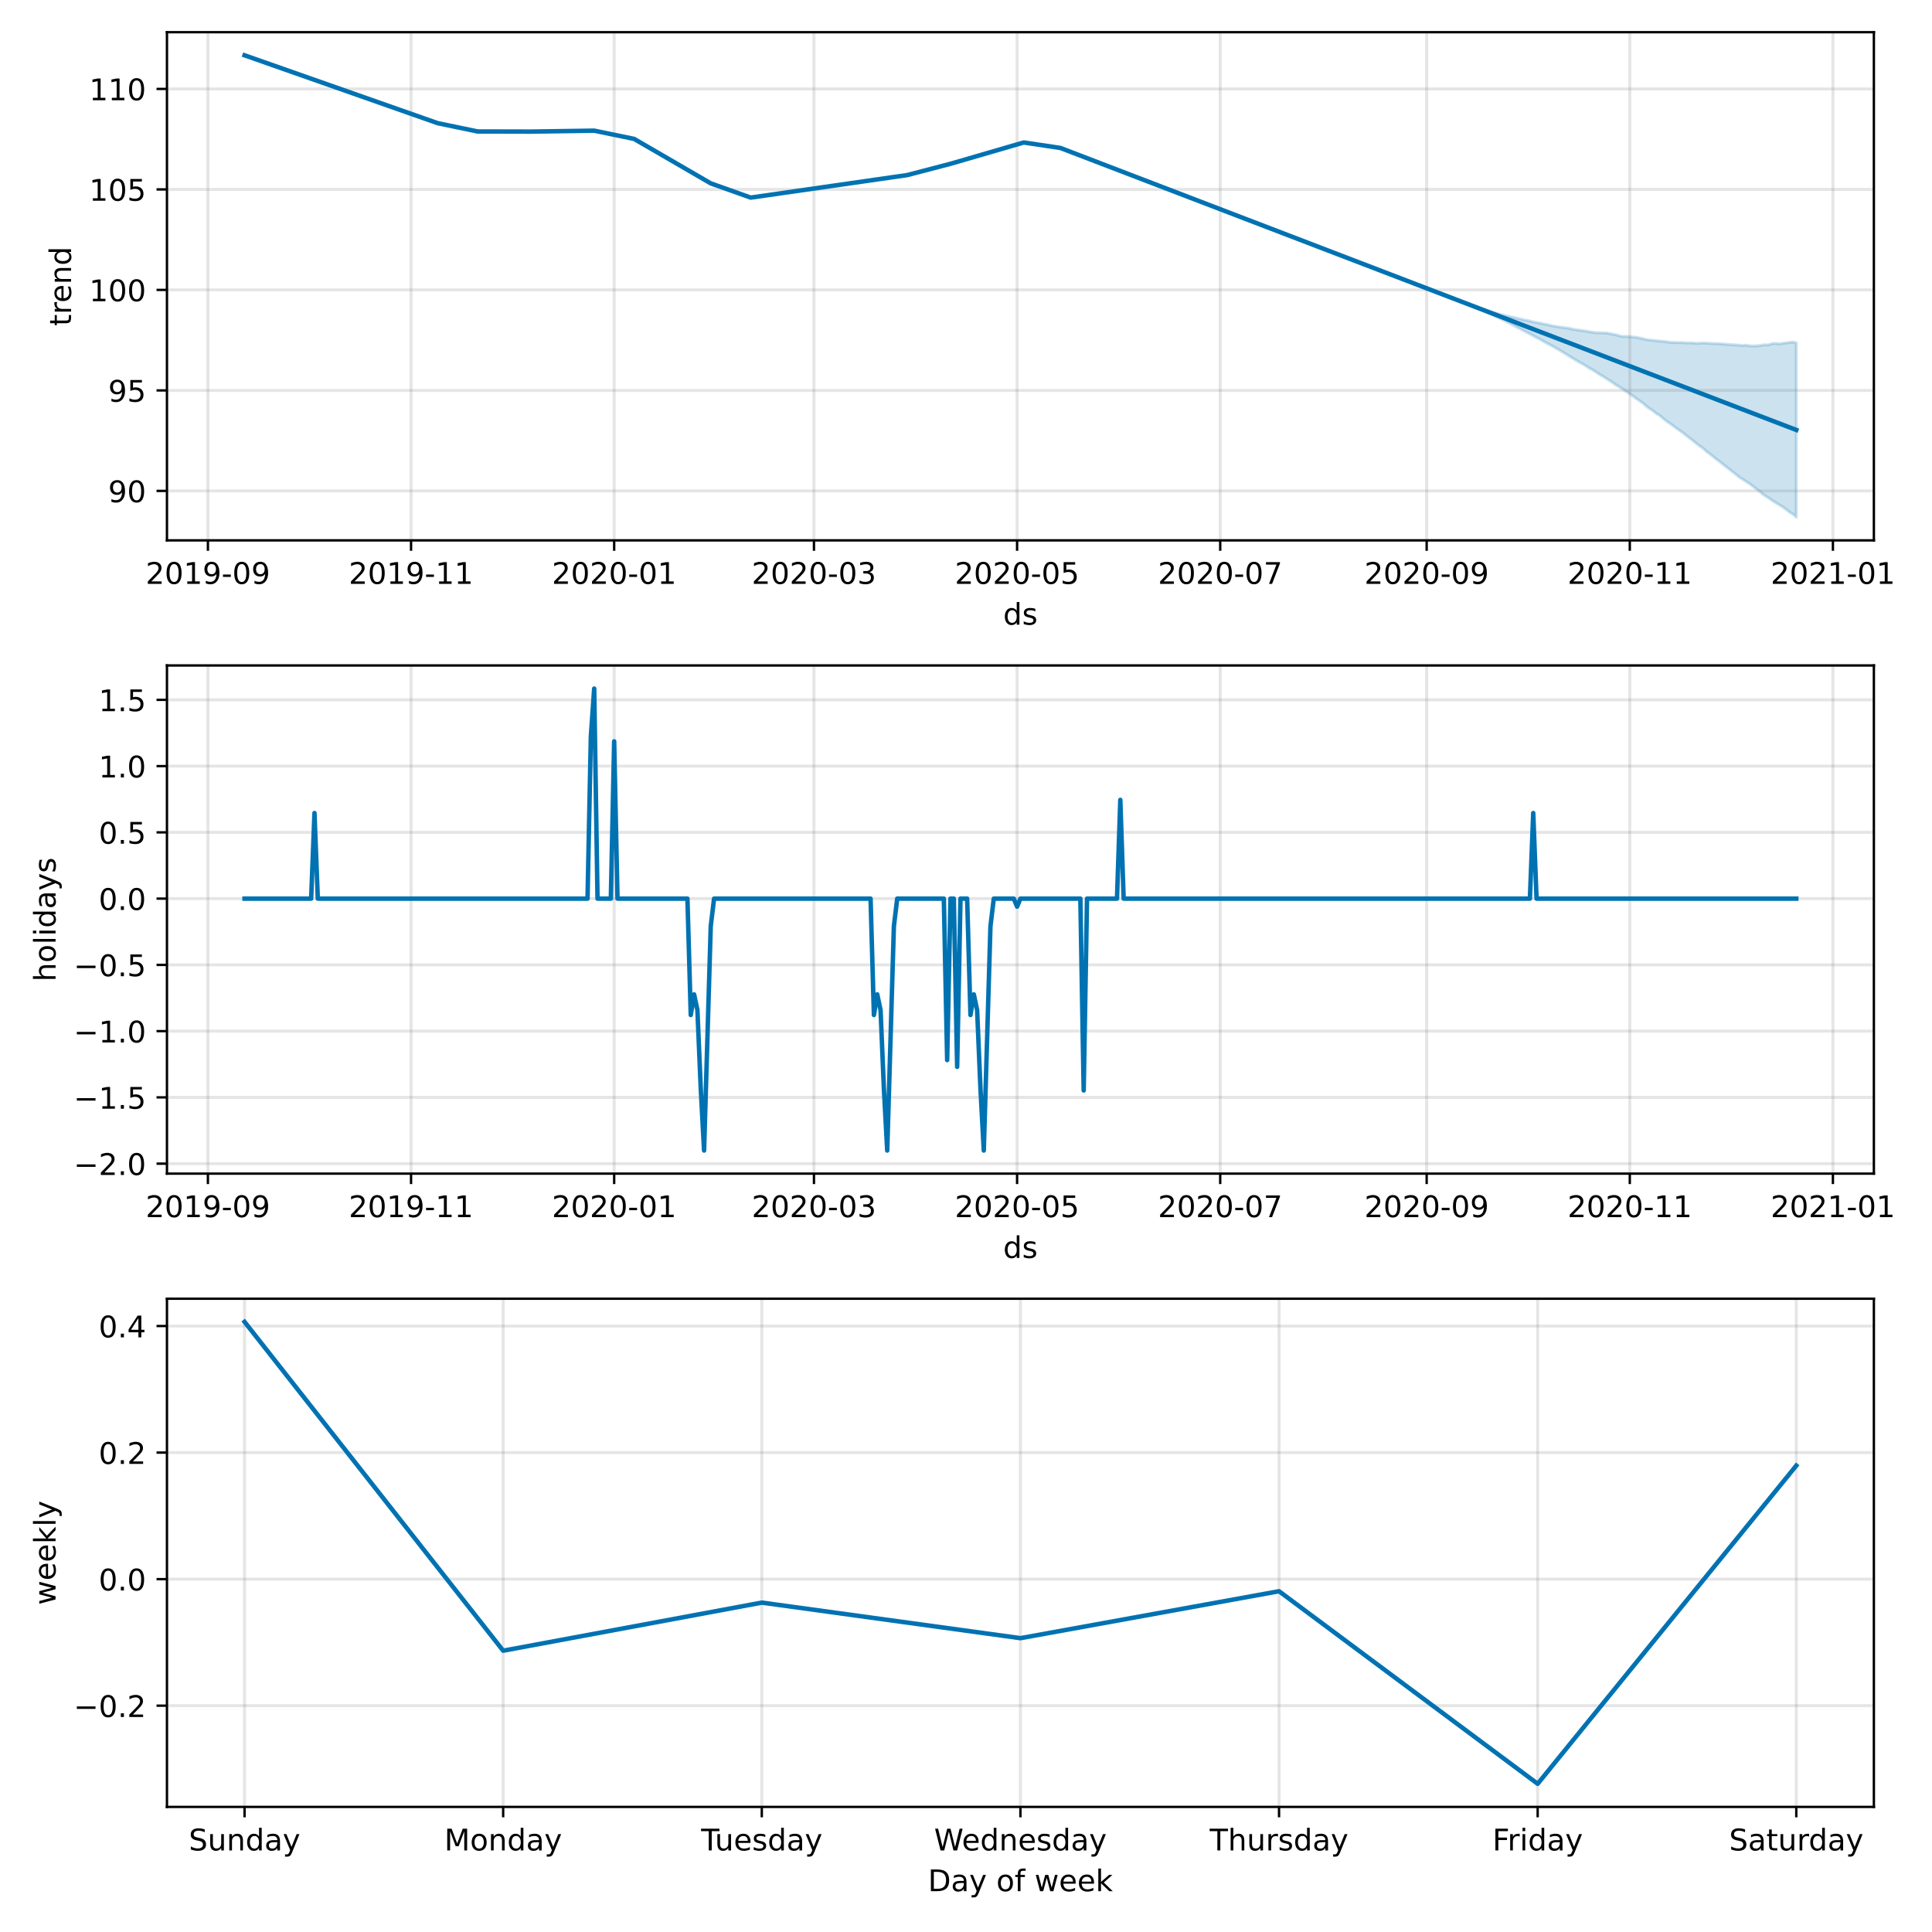 <?xml version="1.0" encoding="utf-8" standalone="no"?>
<!DOCTYPE svg PUBLIC "-//W3C//DTD SVG 1.1//EN"
  "http://www.w3.org/Graphics/SVG/1.1/DTD/svg11.dtd">
<!-- Created with matplotlib (https://matplotlib.org/) -->
<svg height="648pt" version="1.1" viewBox="0 0 648 648" width="648pt" xmlns="http://www.w3.org/2000/svg" xmlns:xlink="http://www.w3.org/1999/xlink">
 <defs>
  <style type="text/css">*{stroke-linecap:butt;stroke-linejoin:round;}</style>
 </defs>
 <g id="figure_1">
  <g id="patch_1">
   <path d="M 0 648 
L 648 648 
L 648 0 
L 0 0 
z
" style="fill:#ffffff;"/>
  </g>
  <g id="axes_1">
   <g id="patch_2">
    <path d="M 56 181.24 
L 628.505 181.24 
L 628.505 10.8 
L 56 10.8 
z
" style="fill:#ffffff;"/>
   </g>
   <g id="PolyCollection_1">
    <defs>
     <path d="M 82.023 -629.453 
L 82.023 -629.453 
L 83.14 -629.061 
L 84.257 -628.668 
L 85.374 -628.276 
L 86.49 -627.884 
L 87.607 -627.492 
L 88.724 -627.1 
L 89.841 -626.708 
L 90.958 -626.316 
L 92.075 -625.923 
L 93.192 -625.531 
L 94.308 -625.139 
L 95.425 -624.747 
L 96.542 -624.355 
L 97.659 -623.963 
L 98.776 -623.57 
L 99.893 -623.178 
L 101.01 -622.786 
L 102.127 -622.394 
L 103.243 -622.002 
L 104.36 -621.61 
L 105.477 -621.218 
L 106.594 -620.825 
L 107.711 -620.433 
L 108.828 -620.041 
L 109.945 -619.648 
L 111.061 -619.255 
L 112.178 -618.862 
L 113.295 -618.47 
L 114.412 -618.077 
L 115.529 -617.684 
L 116.646 -617.291 
L 117.763 -616.899 
L 118.88 -616.506 
L 119.996 -616.113 
L 121.113 -615.72 
L 122.23 -615.328 
L 123.347 -614.935 
L 124.464 -614.542 
L 125.581 -614.149 
L 126.698 -613.757 
L 127.814 -613.364 
L 128.931 -612.971 
L 130.048 -612.578 
L 131.165 -612.186 
L 132.282 -611.793 
L 133.399 -611.4 
L 134.516 -611.007 
L 135.633 -610.615 
L 136.749 -610.222 
L 137.866 -609.829 
L 138.983 -609.436 
L 140.1 -609.044 
L 141.217 -608.651 
L 142.334 -608.258 
L 143.451 -607.865 
L 144.567 -607.473 
L 145.684 -607.08 
L 146.801 -606.687 
L 147.918 -606.455 
L 149.035 -606.223 
L 150.152 -605.991 
L 151.269 -605.759 
L 152.386 -605.528 
L 153.502 -605.296 
L 154.619 -605.064 
L 155.736 -604.832 
L 156.853 -604.6 
L 157.97 -604.368 
L 159.087 -604.136 
L 160.204 -603.904 
L 161.32 -603.895 
L 162.437 -603.886 
L 163.554 -603.877 
L 164.671 -603.867 
L 165.788 -603.858 
L 166.905 -603.849 
L 168.022 -603.84 
L 169.139 -603.831 
L 170.255 -603.822 
L 171.372 -603.812 
L 172.489 -603.803 
L 173.606 -603.794 
L 174.723 -603.811 
L 175.84 -603.827 
L 176.957 -603.844 
L 178.073 -603.861 
L 179.19 -603.877 
L 180.307 -603.894 
L 181.424 -603.91 
L 182.541 -603.927 
L 183.658 -603.944 
L 184.775 -603.96 
L 185.892 -603.977 
L 187.008 -603.994 
L 188.125 -604.01 
L 189.242 -604.027 
L 190.359 -604.043 
L 191.476 -604.06 
L 192.593 -604.077 
L 193.71 -604.093 
L 194.826 -604.11 
L 195.943 -604.127 
L 197.06 -604.143 
L 198.177 -604.16 
L 199.294 -604.176 
L 200.411 -603.946 
L 201.528 -603.715 
L 202.644 -603.485 
L 203.761 -603.254 
L 204.878 -603.023 
L 205.995 -602.793 
L 207.112 -602.562 
L 208.229 -602.332 
L 209.346 -602.101 
L 210.463 -601.87 
L 211.579 -601.64 
L 212.696 -601.409 
L 213.813 -600.761 
L 214.93 -600.113 
L 216.047 -599.465 
L 217.164 -598.817 
L 218.281 -598.169 
L 219.397 -597.52 
L 220.514 -596.872 
L 221.631 -596.224 
L 222.748 -595.576 
L 223.865 -594.928 
L 224.982 -594.28 
L 226.099 -593.632 
L 227.216 -592.984 
L 228.332 -592.336 
L 229.449 -591.688 
L 230.566 -591.039 
L 231.683 -590.391 
L 232.8 -589.743 
L 233.917 -589.095 
L 235.034 -588.447 
L 236.15 -587.799 
L 237.267 -587.151 
L 238.384 -586.503 
L 239.501 -586.104 
L 240.618 -585.706 
L 241.735 -585.308 
L 242.852 -584.909 
L 243.969 -584.511 
L 245.085 -584.113 
L 246.202 -583.714 
L 247.319 -583.316 
L 248.436 -582.918 
L 249.553 -582.519 
L 250.67 -582.121 
L 251.787 -581.723 
L 252.903 -581.883 
L 254.02 -582.044 
L 255.137 -582.205 
L 256.254 -582.365 
L 257.371 -582.526 
L 258.488 -582.687 
L 259.605 -582.847 
L 260.722 -583.008 
L 261.838 -583.169 
L 262.955 -583.33 
L 264.072 -583.49 
L 265.189 -583.651 
L 266.306 -583.812 
L 267.423 -583.972 
L 268.54 -584.133 
L 269.656 -584.294 
L 270.773 -584.454 
L 271.89 -584.615 
L 273.007 -584.776 
L 274.124 -584.936 
L 275.241 -585.097 
L 276.358 -585.258 
L 277.475 -585.419 
L 278.591 -585.579 
L 279.708 -585.74 
L 280.825 -585.901 
L 281.942 -586.061 
L 283.059 -586.222 
L 284.176 -586.383 
L 285.293 -586.543 
L 286.409 -586.704 
L 287.526 -586.865 
L 288.643 -587.025 
L 289.76 -587.186 
L 290.877 -587.347 
L 291.994 -587.508 
L 293.111 -587.668 
L 294.227 -587.829 
L 295.344 -587.99 
L 296.461 -588.15 
L 297.578 -588.311 
L 298.695 -588.472 
L 299.812 -588.632 
L 300.929 -588.793 
L 302.046 -588.954 
L 303.162 -589.114 
L 304.279 -589.275 
L 305.396 -589.561 
L 306.513 -589.846 
L 307.63 -590.132 
L 308.747 -590.417 
L 309.864 -590.703 
L 310.98 -590.988 
L 312.097 -591.274 
L 313.214 -591.559 
L 314.331 -591.845 
L 315.448 -592.13 
L 316.565 -592.416 
L 317.682 -592.741 
L 318.799 -593.066 
L 319.915 -593.39 
L 321.032 -593.715 
L 322.149 -594.04 
L 323.266 -594.365 
L 324.383 -594.69 
L 325.5 -595.015 
L 326.617 -595.34 
L 327.733 -595.665 
L 328.85 -595.99 
L 329.967 -596.315 
L 331.084 -596.639 
L 332.201 -596.964 
L 333.318 -597.289 
L 334.435 -597.614 
L 335.552 -597.939 
L 336.668 -598.264 
L 337.785 -598.589 
L 338.902 -598.914 
L 340.019 -599.239 
L 341.136 -599.564 
L 342.253 -599.888 
L 343.37 -600.213 
L 344.486 -600.046 
L 345.603 -599.88 
L 346.72 -599.713 
L 347.837 -599.546 
L 348.954 -599.379 
L 350.071 -599.212 
L 351.188 -599.045 
L 352.305 -598.878 
L 353.421 -598.711 
L 354.538 -598.544 
L 355.655 -598.377 
L 356.772 -597.949 
L 357.889 -597.521 
L 359.006 -597.093 
L 360.123 -596.665 
L 361.239 -596.237 
L 362.356 -595.809 
L 363.473 -595.381 
L 364.59 -594.953 
L 365.707 -594.525 
L 366.824 -594.097 
L 367.941 -593.669 
L 369.058 -593.241 
L 370.174 -592.813 
L 371.291 -592.385 
L 372.408 -591.957 
L 373.525 -591.529 
L 374.642 -591.101 
L 375.759 -590.674 
L 376.876 -590.246 
L 377.992 -589.818 
L 379.109 -589.39 
L 380.226 -588.962 
L 381.343 -588.534 
L 382.46 -588.106 
L 383.577 -587.678 
L 384.694 -587.25 
L 385.81 -586.822 
L 386.927 -586.394 
L 388.044 -585.966 
L 389.161 -585.538 
L 390.278 -585.11 
L 391.395 -584.682 
L 392.512 -584.254 
L 393.629 -583.826 
L 394.745 -583.398 
L 395.862 -582.97 
L 396.979 -582.542 
L 398.096 -582.114 
L 399.213 -581.686 
L 400.33 -581.258 
L 401.447 -580.83 
L 402.563 -580.402 
L 403.68 -579.974 
L 404.797 -579.546 
L 405.914 -579.118 
L 407.031 -578.69 
L 408.148 -578.262 
L 409.265 -577.834 
L 410.382 -577.406 
L 411.498 -576.978 
L 412.615 -576.55 
L 413.732 -576.122 
L 414.849 -575.694 
L 415.966 -575.266 
L 417.083 -574.838 
L 418.2 -574.41 
L 419.316 -573.982 
L 420.433 -573.554 
L 421.55 -573.126 
L 422.667 -572.698 
L 423.784 -572.27 
L 424.901 -571.842 
L 426.018 -571.414 
L 427.135 -570.986 
L 428.251 -570.558 
L 429.368 -570.13 
L 430.485 -569.702 
L 431.602 -569.274 
L 432.719 -568.846 
L 433.836 -568.418 
L 434.953 -567.99 
L 436.069 -567.562 
L 437.186 -567.134 
L 438.303 -566.706 
L 439.42 -566.278 
L 440.537 -565.85 
L 441.654 -565.422 
L 442.771 -564.994 
L 443.888 -564.566 
L 445.004 -564.138 
L 446.121 -563.71 
L 447.238 -563.282 
L 448.355 -562.854 
L 449.472 -562.426 
L 450.589 -561.998 
L 451.706 -561.57 
L 452.822 -561.142 
L 453.939 -560.714 
L 455.056 -560.286 
L 456.173 -559.858 
L 457.29 -559.43 
L 458.407 -559.002 
L 459.524 -558.574 
L 460.641 -558.146 
L 461.757 -557.718 
L 462.874 -557.29 
L 463.991 -556.862 
L 465.108 -556.434 
L 466.225 -556.006 
L 467.342 -555.578 
L 468.459 -555.15 
L 469.575 -554.722 
L 470.692 -554.294 
L 471.809 -553.866 
L 472.926 -553.438 
L 474.043 -553.01 
L 475.16 -552.582 
L 476.277 -552.154 
L 477.393 -551.726 
L 478.51 -551.298 
L 479.627 -550.87 
L 480.744 -550.442 
L 481.861 -550.014 
L 482.978 -549.586 
L 484.095 -549.158 
L 485.212 -548.73 
L 486.328 -548.302 
L 487.445 -547.874 
L 488.562 -547.446 
L 489.679 -547.018 
L 490.796 -546.59 
L 491.913 -546.162 
L 493.03 -545.734 
L 494.146 -545.306 
L 495.263 -544.85 
L 496.38 -544.373 
L 497.497 -543.883 
L 498.614 -543.374 
L 499.731 -542.837 
L 500.848 -542.335 
L 501.965 -541.771 
L 503.081 -541.209 
L 504.198 -540.64 
L 505.315 -540.09 
L 506.432 -539.523 
L 507.549 -538.933 
L 508.666 -538.318 
L 509.783 -537.746 
L 510.899 -537.143 
L 512.016 -536.57 
L 513.133 -535.982 
L 514.25 -535.37 
L 515.367 -534.791 
L 516.484 -534.202 
L 517.601 -533.564 
L 518.718 -532.937 
L 519.834 -532.373 
L 520.951 -531.791 
L 522.068 -531.129 
L 523.185 -530.464 
L 524.302 -529.812 
L 525.419 -529.129 
L 526.536 -528.414 
L 527.652 -527.757 
L 528.769 -527.077 
L 529.886 -526.429 
L 531.003 -525.839 
L 532.12 -525.125 
L 533.237 -524.418 
L 534.354 -523.826 
L 535.471 -523.122 
L 536.587 -522.361 
L 537.704 -521.742 
L 538.821 -520.991 
L 539.938 -520.324 
L 541.055 -519.571 
L 542.172 -518.756 
L 543.289 -518.157 
L 544.405 -517.404 
L 545.522 -516.63 
L 546.639 -515.883 
L 547.756 -515.119 
L 548.873 -514.264 
L 549.99 -513.523 
L 551.107 -512.738 
L 552.224 -511.698 
L 553.34 -510.889 
L 554.457 -510.167 
L 555.574 -509.266 
L 556.691 -508.625 
L 557.808 -507.674 
L 558.925 -506.75 
L 560.042 -506.002 
L 561.158 -505.207 
L 562.275 -504.376 
L 563.392 -503.582 
L 564.509 -502.801 
L 565.626 -501.905 
L 566.743 -501.027 
L 567.86 -500.18 
L 568.976 -499.241 
L 570.093 -498.397 
L 571.21 -497.63 
L 572.327 -496.602 
L 573.444 -495.793 
L 574.561 -494.893 
L 575.678 -493.993 
L 576.795 -493.171 
L 577.911 -492.264 
L 579.028 -491.387 
L 580.145 -490.531 
L 581.262 -489.627 
L 582.379 -488.773 
L 583.496 -487.852 
L 584.613 -487.169 
L 585.729 -486.452 
L 586.846 -485.734 
L 587.963 -484.89 
L 589.08 -484.001 
L 590.197 -483.183 
L 591.314 -482.182 
L 592.431 -481.464 
L 593.548 -480.74 
L 594.664 -479.967 
L 595.781 -479.278 
L 596.898 -478.608 
L 598.015 -477.92 
L 599.132 -477.099 
L 600.249 -476.187 
L 601.366 -475.553 
L 602.482 -474.507 
L 602.482 -532.982 
L 602.482 -532.982 
L 601.366 -533.28 
L 600.249 -533.158 
L 599.132 -532.988 
L 598.015 -532.856 
L 596.898 -532.715 
L 595.781 -532.771 
L 594.664 -532.814 
L 593.548 -532.448 
L 592.431 -532.307 
L 591.314 -532.309 
L 590.197 -532.073 
L 589.08 -531.983 
L 587.963 -531.961 
L 586.846 -531.985 
L 585.729 -532.222 
L 584.613 -532.118 
L 583.496 -532.202 
L 582.379 -532.287 
L 581.262 -532.371 
L 580.145 -532.456 
L 579.028 -532.492 
L 577.911 -532.631 
L 576.795 -532.719 
L 575.678 -532.738 
L 574.561 -532.781 
L 573.444 -532.826 
L 572.327 -532.91 
L 571.21 -532.96 
L 570.093 -532.897 
L 568.976 -532.836 
L 567.86 -532.967 
L 566.743 -532.996 
L 565.626 -532.987 
L 564.509 -533.093 
L 563.392 -533.083 
L 562.275 -533.113 
L 561.158 -533.142 
L 560.042 -533.202 
L 558.925 -533.374 
L 557.808 -533.504 
L 556.691 -533.607 
L 555.574 -533.724 
L 554.457 -533.845 
L 553.34 -533.963 
L 552.224 -534.092 
L 551.107 -534.391 
L 549.99 -534.621 
L 548.873 -534.842 
L 547.756 -534.937 
L 546.639 -535.079 
L 545.522 -535.172 
L 544.405 -535.112 
L 543.289 -535.325 
L 542.172 -535.668 
L 541.055 -535.905 
L 539.938 -536.09 
L 538.821 -536.337 
L 537.704 -536.311 
L 536.587 -536.409 
L 535.471 -536.369 
L 534.354 -536.545 
L 533.237 -536.699 
L 532.12 -536.907 
L 531.003 -537.095 
L 529.886 -537.24 
L 528.769 -537.391 
L 527.652 -537.538 
L 526.536 -537.822 
L 525.419 -538.029 
L 524.302 -538.157 
L 523.185 -538.285 
L 522.068 -538.493 
L 520.951 -538.638 
L 519.834 -538.922 
L 518.718 -539.167 
L 517.601 -539.364 
L 516.484 -539.643 
L 515.367 -539.824 
L 514.25 -540.037 
L 513.133 -540.307 
L 512.016 -540.565 
L 510.899 -540.786 
L 509.783 -541.048 
L 508.666 -541.282 
L 507.549 -541.562 
L 506.432 -541.801 
L 505.315 -542.05 
L 504.198 -542.309 
L 503.081 -542.59 
L 501.965 -542.909 
L 500.848 -543.218 
L 499.731 -543.515 
L 498.614 -543.847 
L 497.497 -544.199 
L 496.38 -544.567 
L 495.263 -544.928 
L 494.146 -545.311 
L 493.03 -545.734 
L 491.913 -546.162 
L 490.796 -546.59 
L 489.679 -547.018 
L 488.562 -547.446 
L 487.445 -547.874 
L 486.328 -548.302 
L 485.212 -548.73 
L 484.095 -549.158 
L 482.978 -549.586 
L 481.861 -550.014 
L 480.744 -550.442 
L 479.627 -550.87 
L 478.51 -551.298 
L 477.393 -551.726 
L 476.277 -552.154 
L 475.16 -552.582 
L 474.043 -553.01 
L 472.926 -553.438 
L 471.809 -553.866 
L 470.692 -554.294 
L 469.575 -554.722 
L 468.459 -555.15 
L 467.342 -555.578 
L 466.225 -556.006 
L 465.108 -556.434 
L 463.991 -556.862 
L 462.874 -557.29 
L 461.757 -557.718 
L 460.641 -558.146 
L 459.524 -558.574 
L 458.407 -559.002 
L 457.29 -559.43 
L 456.173 -559.858 
L 455.056 -560.286 
L 453.939 -560.714 
L 452.822 -561.142 
L 451.706 -561.57 
L 450.589 -561.998 
L 449.472 -562.426 
L 448.355 -562.854 
L 447.238 -563.282 
L 446.121 -563.71 
L 445.004 -564.138 
L 443.888 -564.566 
L 442.771 -564.994 
L 441.654 -565.422 
L 440.537 -565.85 
L 439.42 -566.278 
L 438.303 -566.706 
L 437.186 -567.134 
L 436.069 -567.562 
L 434.953 -567.99 
L 433.836 -568.418 
L 432.719 -568.846 
L 431.602 -569.274 
L 430.485 -569.702 
L 429.368 -570.13 
L 428.251 -570.558 
L 427.135 -570.986 
L 426.018 -571.414 
L 424.901 -571.842 
L 423.784 -572.27 
L 422.667 -572.698 
L 421.55 -573.126 
L 420.433 -573.554 
L 419.316 -573.982 
L 418.2 -574.41 
L 417.083 -574.838 
L 415.966 -575.266 
L 414.849 -575.694 
L 413.732 -576.122 
L 412.615 -576.55 
L 411.498 -576.978 
L 410.382 -577.406 
L 409.265 -577.834 
L 408.148 -578.262 
L 407.031 -578.69 
L 405.914 -579.118 
L 404.797 -579.546 
L 403.68 -579.974 
L 402.563 -580.402 
L 401.447 -580.83 
L 400.33 -581.258 
L 399.213 -581.686 
L 398.096 -582.114 
L 396.979 -582.542 
L 395.862 -582.97 
L 394.745 -583.398 
L 393.629 -583.826 
L 392.512 -584.254 
L 391.395 -584.682 
L 390.278 -585.11 
L 389.161 -585.538 
L 388.044 -585.966 
L 386.927 -586.394 
L 385.81 -586.822 
L 384.694 -587.25 
L 383.577 -587.678 
L 382.46 -588.106 
L 381.343 -588.534 
L 380.226 -588.962 
L 379.109 -589.39 
L 377.992 -589.818 
L 376.876 -590.246 
L 375.759 -590.674 
L 374.642 -591.101 
L 373.525 -591.529 
L 372.408 -591.957 
L 371.291 -592.385 
L 370.174 -592.813 
L 369.058 -593.241 
L 367.941 -593.669 
L 366.824 -594.097 
L 365.707 -594.525 
L 364.59 -594.953 
L 363.473 -595.381 
L 362.356 -595.809 
L 361.239 -596.237 
L 360.123 -596.665 
L 359.006 -597.093 
L 357.889 -597.521 
L 356.772 -597.949 
L 355.655 -598.377 
L 354.538 -598.544 
L 353.421 -598.711 
L 352.305 -598.878 
L 351.188 -599.045 
L 350.071 -599.212 
L 348.954 -599.379 
L 347.837 -599.546 
L 346.72 -599.713 
L 345.603 -599.88 
L 344.486 -600.046 
L 343.37 -600.213 
L 342.253 -599.888 
L 341.136 -599.564 
L 340.019 -599.239 
L 338.902 -598.914 
L 337.785 -598.589 
L 336.668 -598.264 
L 335.552 -597.939 
L 334.435 -597.614 
L 333.318 -597.289 
L 332.201 -596.964 
L 331.084 -596.639 
L 329.967 -596.315 
L 328.85 -595.99 
L 327.733 -595.665 
L 326.617 -595.34 
L 325.5 -595.015 
L 324.383 -594.69 
L 323.266 -594.365 
L 322.149 -594.04 
L 321.032 -593.715 
L 319.915 -593.39 
L 318.799 -593.066 
L 317.682 -592.741 
L 316.565 -592.416 
L 315.448 -592.13 
L 314.331 -591.845 
L 313.214 -591.559 
L 312.097 -591.274 
L 310.98 -590.988 
L 309.864 -590.703 
L 308.747 -590.417 
L 307.63 -590.132 
L 306.513 -589.846 
L 305.396 -589.561 
L 304.279 -589.275 
L 303.162 -589.114 
L 302.046 -588.954 
L 300.929 -588.793 
L 299.812 -588.632 
L 298.695 -588.472 
L 297.578 -588.311 
L 296.461 -588.15 
L 295.344 -587.99 
L 294.227 -587.829 
L 293.111 -587.668 
L 291.994 -587.508 
L 290.877 -587.347 
L 289.76 -587.186 
L 288.643 -587.025 
L 287.526 -586.865 
L 286.409 -586.704 
L 285.293 -586.543 
L 284.176 -586.383 
L 283.059 -586.222 
L 281.942 -586.061 
L 280.825 -585.901 
L 279.708 -585.74 
L 278.591 -585.579 
L 277.475 -585.419 
L 276.358 -585.258 
L 275.241 -585.097 
L 274.124 -584.936 
L 273.007 -584.776 
L 271.89 -584.615 
L 270.773 -584.454 
L 269.656 -584.294 
L 268.54 -584.133 
L 267.423 -583.972 
L 266.306 -583.812 
L 265.189 -583.651 
L 264.072 -583.49 
L 262.955 -583.33 
L 261.838 -583.169 
L 260.722 -583.008 
L 259.605 -582.847 
L 258.488 -582.687 
L 257.371 -582.526 
L 256.254 -582.365 
L 255.137 -582.205 
L 254.02 -582.044 
L 252.903 -581.883 
L 251.787 -581.723 
L 250.67 -582.121 
L 249.553 -582.519 
L 248.436 -582.918 
L 247.319 -583.316 
L 246.202 -583.714 
L 245.085 -584.113 
L 243.969 -584.511 
L 242.852 -584.909 
L 241.735 -585.308 
L 240.618 -585.706 
L 239.501 -586.104 
L 238.384 -586.503 
L 237.267 -587.151 
L 236.15 -587.799 
L 235.034 -588.447 
L 233.917 -589.095 
L 232.8 -589.743 
L 231.683 -590.391 
L 230.566 -591.039 
L 229.449 -591.688 
L 228.332 -592.336 
L 227.216 -592.984 
L 226.099 -593.632 
L 224.982 -594.28 
L 223.865 -594.928 
L 222.748 -595.576 
L 221.631 -596.224 
L 220.514 -596.872 
L 219.397 -597.52 
L 218.281 -598.169 
L 217.164 -598.817 
L 216.047 -599.465 
L 214.93 -600.113 
L 213.813 -600.761 
L 212.696 -601.409 
L 211.579 -601.64 
L 210.463 -601.87 
L 209.346 -602.101 
L 208.229 -602.332 
L 207.112 -602.562 
L 205.995 -602.793 
L 204.878 -603.023 
L 203.761 -603.254 
L 202.644 -603.485 
L 201.528 -603.715 
L 200.411 -603.946 
L 199.294 -604.176 
L 198.177 -604.16 
L 197.06 -604.143 
L 195.943 -604.127 
L 194.826 -604.11 
L 193.71 -604.093 
L 192.593 -604.077 
L 191.476 -604.06 
L 190.359 -604.043 
L 189.242 -604.027 
L 188.125 -604.01 
L 187.008 -603.994 
L 185.892 -603.977 
L 184.775 -603.96 
L 183.658 -603.944 
L 182.541 -603.927 
L 181.424 -603.91 
L 180.307 -603.894 
L 179.19 -603.877 
L 178.073 -603.861 
L 176.957 -603.844 
L 175.84 -603.827 
L 174.723 -603.811 
L 173.606 -603.794 
L 172.489 -603.803 
L 171.372 -603.812 
L 170.255 -603.822 
L 169.139 -603.831 
L 168.022 -603.84 
L 166.905 -603.849 
L 165.788 -603.858 
L 164.671 -603.867 
L 163.554 -603.877 
L 162.437 -603.886 
L 161.32 -603.895 
L 160.204 -603.904 
L 159.087 -604.136 
L 157.97 -604.368 
L 156.853 -604.6 
L 155.736 -604.832 
L 154.619 -605.064 
L 153.502 -605.296 
L 152.386 -605.528 
L 151.269 -605.759 
L 150.152 -605.991 
L 149.035 -606.223 
L 147.918 -606.455 
L 146.801 -606.687 
L 145.684 -607.08 
L 144.567 -607.473 
L 143.451 -607.865 
L 142.334 -608.258 
L 141.217 -608.651 
L 140.1 -609.044 
L 138.983 -609.436 
L 137.866 -609.829 
L 136.749 -610.222 
L 135.633 -610.615 
L 134.516 -611.007 
L 133.399 -611.4 
L 132.282 -611.793 
L 131.165 -612.186 
L 130.048 -612.578 
L 128.931 -612.971 
L 127.814 -613.364 
L 126.698 -613.757 
L 125.581 -614.149 
L 124.464 -614.542 
L 123.347 -614.935 
L 122.23 -615.328 
L 121.113 -615.72 
L 119.996 -616.113 
L 118.88 -616.506 
L 117.763 -616.899 
L 116.646 -617.291 
L 115.529 -617.684 
L 114.412 -618.077 
L 113.295 -618.47 
L 112.178 -618.862 
L 111.061 -619.255 
L 109.945 -619.648 
L 108.828 -620.041 
L 107.711 -620.433 
L 106.594 -620.825 
L 105.477 -621.218 
L 104.36 -621.61 
L 103.243 -622.002 
L 102.127 -622.394 
L 101.01 -622.786 
L 99.893 -623.178 
L 98.776 -623.57 
L 97.659 -623.963 
L 96.542 -624.355 
L 95.425 -624.747 
L 94.308 -625.139 
L 93.192 -625.531 
L 92.075 -625.923 
L 90.958 -626.316 
L 89.841 -626.708 
L 88.724 -627.1 
L 87.607 -627.492 
L 86.49 -627.884 
L 85.374 -628.276 
L 84.257 -628.668 
L 83.14 -629.061 
L 82.023 -629.453 
z
" id="m09ad147a8c" style="stroke:#0072b2;stroke-opacity:0.2;"/>
    </defs>
    <g clip-path="url(#p69fe1de818)">
     <use style="fill:#0072b2;fill-opacity:0.2;stroke:#0072b2;stroke-opacity:0.2;" x="0" xlink:href="#m09ad147a8c" y="648"/>
    </g>
   </g>
   <g id="matplotlib.axis_1">
    <g id="xtick_1">
     <g id="line2d_1">
      <path clip-path="url(#p69fe1de818)" d="M 69.737 181.24 
L 69.737 10.8 
" style="fill:none;stroke:#808080;stroke-linecap:square;stroke-opacity:0.2;"/>
     </g>
     <g id="line2d_2">
      <defs>
       <path d="M 0 0 
L 0 3.5 
" id="md6a16e54b8" style="stroke:#000000;stroke-width:0.8;"/>
      </defs>
      <g>
       <use style="stroke:#000000;stroke-width:0.8;" x="69.737" xlink:href="#md6a16e54b8" y="181.24"/>
      </g>
     </g>
     <g id="text_1">
      <!-- 2019-09 -->
      <g transform="translate(48.846 195.838)scale(0.1 -0.1)">
       <defs>
        <path d="M 19.188 8.297 
L 53.609 8.297 
L 53.609 0 
L 7.328 0 
L 7.328 8.297 
Q 12.938 14.109 22.625 23.891 
Q 32.328 33.688 34.812 36.531 
Q 39.547 41.844 41.422 45.531 
Q 43.312 49.219 43.312 52.781 
Q 43.312 58.594 39.234 62.25 
Q 35.156 65.922 28.609 65.922 
Q 23.969 65.922 18.812 64.312 
Q 13.672 62.703 7.812 59.422 
L 7.812 69.391 
Q 13.766 71.781 18.938 73 
Q 24.125 74.219 28.422 74.219 
Q 39.75 74.219 46.484 68.547 
Q 53.219 62.891 53.219 53.422 
Q 53.219 48.922 51.531 44.891 
Q 49.859 40.875 45.406 35.406 
Q 44.188 33.984 37.641 27.219 
Q 31.109 20.453 19.188 8.297 
z
" id="DejaVuSans-50"/>
        <path d="M 31.781 66.406 
Q 24.172 66.406 20.328 58.906 
Q 16.5 51.422 16.5 36.375 
Q 16.5 21.391 20.328 13.891 
Q 24.172 6.391 31.781 6.391 
Q 39.453 6.391 43.281 13.891 
Q 47.125 21.391 47.125 36.375 
Q 47.125 51.422 43.281 58.906 
Q 39.453 66.406 31.781 66.406 
z
M 31.781 74.219 
Q 44.047 74.219 50.516 64.516 
Q 56.984 54.828 56.984 36.375 
Q 56.984 17.969 50.516 8.266 
Q 44.047 -1.422 31.781 -1.422 
Q 19.531 -1.422 13.062 8.266 
Q 6.594 17.969 6.594 36.375 
Q 6.594 54.828 13.062 64.516 
Q 19.531 74.219 31.781 74.219 
z
" id="DejaVuSans-48"/>
        <path d="M 12.406 8.297 
L 28.516 8.297 
L 28.516 63.922 
L 10.984 60.406 
L 10.984 69.391 
L 28.422 72.906 
L 38.281 72.906 
L 38.281 8.297 
L 54.391 8.297 
L 54.391 0 
L 12.406 0 
z
" id="DejaVuSans-49"/>
        <path d="M 10.984 1.516 
L 10.984 10.5 
Q 14.703 8.734 18.5 7.812 
Q 22.312 6.891 25.984 6.891 
Q 35.75 6.891 40.891 13.453 
Q 46.047 20.016 46.781 33.406 
Q 43.953 29.203 39.594 26.953 
Q 35.25 24.703 29.984 24.703 
Q 19.047 24.703 12.672 31.312 
Q 6.297 37.938 6.297 49.422 
Q 6.297 60.641 12.938 67.422 
Q 19.578 74.219 30.609 74.219 
Q 43.266 74.219 49.922 64.516 
Q 56.594 54.828 56.594 36.375 
Q 56.594 19.141 48.406 8.859 
Q 40.234 -1.422 26.422 -1.422 
Q 22.703 -1.422 18.891 -0.688 
Q 15.094 0.047 10.984 1.516 
z
M 30.609 32.422 
Q 37.25 32.422 41.125 36.953 
Q 45.016 41.5 45.016 49.422 
Q 45.016 57.281 41.125 61.844 
Q 37.25 66.406 30.609 66.406 
Q 23.969 66.406 20.094 61.844 
Q 16.219 57.281 16.219 49.422 
Q 16.219 41.5 20.094 36.953 
Q 23.969 32.422 30.609 32.422 
z
" id="DejaVuSans-57"/>
        <path d="M 4.891 31.391 
L 31.203 31.391 
L 31.203 23.391 
L 4.891 23.391 
z
" id="DejaVuSans-45"/>
       </defs>
       <use xlink:href="#DejaVuSans-50"/>
       <use x="63.623" xlink:href="#DejaVuSans-48"/>
       <use x="127.246" xlink:href="#DejaVuSans-49"/>
       <use x="190.869" xlink:href="#DejaVuSans-57"/>
       <use x="254.492" xlink:href="#DejaVuSans-45"/>
       <use x="290.576" xlink:href="#DejaVuSans-48"/>
       <use x="354.199" xlink:href="#DejaVuSans-57"/>
      </g>
     </g>
    </g>
    <g id="xtick_2">
     <g id="line2d_3">
      <path clip-path="url(#p69fe1de818)" d="M 137.866 181.24 
L 137.866 10.8 
" style="fill:none;stroke:#808080;stroke-linecap:square;stroke-opacity:0.2;"/>
     </g>
     <g id="line2d_4">
      <g>
       <use style="stroke:#000000;stroke-width:0.8;" x="137.866" xlink:href="#md6a16e54b8" y="181.24"/>
      </g>
     </g>
     <g id="text_2">
      <!-- 2019-11 -->
      <g transform="translate(116.975 195.838)scale(0.1 -0.1)">
       <use xlink:href="#DejaVuSans-50"/>
       <use x="63.623" xlink:href="#DejaVuSans-48"/>
       <use x="127.246" xlink:href="#DejaVuSans-49"/>
       <use x="190.869" xlink:href="#DejaVuSans-57"/>
       <use x="254.492" xlink:href="#DejaVuSans-45"/>
       <use x="290.576" xlink:href="#DejaVuSans-49"/>
       <use x="354.199" xlink:href="#DejaVuSans-49"/>
      </g>
     </g>
    </g>
    <g id="xtick_3">
     <g id="line2d_5">
      <path clip-path="url(#p69fe1de818)" d="M 205.995 181.24 
L 205.995 10.8 
" style="fill:none;stroke:#808080;stroke-linecap:square;stroke-opacity:0.2;"/>
     </g>
     <g id="line2d_6">
      <g>
       <use style="stroke:#000000;stroke-width:0.8;" x="205.995" xlink:href="#md6a16e54b8" y="181.24"/>
      </g>
     </g>
     <g id="text_3">
      <!-- 2020-01 -->
      <g transform="translate(185.104 195.838)scale(0.1 -0.1)">
       <use xlink:href="#DejaVuSans-50"/>
       <use x="63.623" xlink:href="#DejaVuSans-48"/>
       <use x="127.246" xlink:href="#DejaVuSans-50"/>
       <use x="190.869" xlink:href="#DejaVuSans-48"/>
       <use x="254.492" xlink:href="#DejaVuSans-45"/>
       <use x="290.576" xlink:href="#DejaVuSans-48"/>
       <use x="354.199" xlink:href="#DejaVuSans-49"/>
      </g>
     </g>
    </g>
    <g id="xtick_4">
     <g id="line2d_7">
      <path clip-path="url(#p69fe1de818)" d="M 273.007 181.24 
L 273.007 10.8 
" style="fill:none;stroke:#808080;stroke-linecap:square;stroke-opacity:0.2;"/>
     </g>
     <g id="line2d_8">
      <g>
       <use style="stroke:#000000;stroke-width:0.8;" x="273.007" xlink:href="#md6a16e54b8" y="181.24"/>
      </g>
     </g>
     <g id="text_4">
      <!-- 2020-03 -->
      <g transform="translate(252.116 195.838)scale(0.1 -0.1)">
       <defs>
        <path d="M 40.578 39.312 
Q 47.656 37.797 51.625 33 
Q 55.609 28.219 55.609 21.188 
Q 55.609 10.406 48.188 4.484 
Q 40.766 -1.422 27.094 -1.422 
Q 22.516 -1.422 17.656 -0.516 
Q 12.797 0.391 7.625 2.203 
L 7.625 11.719 
Q 11.719 9.328 16.594 8.109 
Q 21.484 6.891 26.812 6.891 
Q 36.078 6.891 40.938 10.547 
Q 45.797 14.203 45.797 21.188 
Q 45.797 27.641 41.281 31.266 
Q 36.766 34.906 28.719 34.906 
L 20.219 34.906 
L 20.219 43.016 
L 29.109 43.016 
Q 36.375 43.016 40.234 45.922 
Q 44.094 48.828 44.094 54.297 
Q 44.094 59.906 40.109 62.906 
Q 36.141 65.922 28.719 65.922 
Q 24.656 65.922 20.016 65.031 
Q 15.375 64.156 9.812 62.312 
L 9.812 71.094 
Q 15.438 72.656 20.344 73.438 
Q 25.25 74.219 29.594 74.219 
Q 40.828 74.219 47.359 69.109 
Q 53.906 64.016 53.906 55.328 
Q 53.906 49.266 50.438 45.094 
Q 46.969 40.922 40.578 39.312 
z
" id="DejaVuSans-51"/>
       </defs>
       <use xlink:href="#DejaVuSans-50"/>
       <use x="63.623" xlink:href="#DejaVuSans-48"/>
       <use x="127.246" xlink:href="#DejaVuSans-50"/>
       <use x="190.869" xlink:href="#DejaVuSans-48"/>
       <use x="254.492" xlink:href="#DejaVuSans-45"/>
       <use x="290.576" xlink:href="#DejaVuSans-48"/>
       <use x="354.199" xlink:href="#DejaVuSans-51"/>
      </g>
     </g>
    </g>
    <g id="xtick_5">
     <g id="line2d_9">
      <path clip-path="url(#p69fe1de818)" d="M 341.136 181.24 
L 341.136 10.8 
" style="fill:none;stroke:#808080;stroke-linecap:square;stroke-opacity:0.2;"/>
     </g>
     <g id="line2d_10">
      <g>
       <use style="stroke:#000000;stroke-width:0.8;" x="341.136" xlink:href="#md6a16e54b8" y="181.24"/>
      </g>
     </g>
     <g id="text_5">
      <!-- 2020-05 -->
      <g transform="translate(320.244 195.838)scale(0.1 -0.1)">
       <defs>
        <path d="M 10.797 72.906 
L 49.516 72.906 
L 49.516 64.594 
L 19.828 64.594 
L 19.828 46.734 
Q 21.969 47.469 24.109 47.828 
Q 26.266 48.188 28.422 48.188 
Q 40.625 48.188 47.75 41.5 
Q 54.891 34.812 54.891 23.391 
Q 54.891 11.625 47.562 5.094 
Q 40.234 -1.422 26.906 -1.422 
Q 22.312 -1.422 17.547 -0.641 
Q 12.797 0.141 7.719 1.703 
L 7.719 11.625 
Q 12.109 9.234 16.797 8.062 
Q 21.484 6.891 26.703 6.891 
Q 35.156 6.891 40.078 11.328 
Q 45.016 15.766 45.016 23.391 
Q 45.016 31 40.078 35.438 
Q 35.156 39.891 26.703 39.891 
Q 22.75 39.891 18.812 39.016 
Q 14.891 38.141 10.797 36.281 
z
" id="DejaVuSans-53"/>
       </defs>
       <use xlink:href="#DejaVuSans-50"/>
       <use x="63.623" xlink:href="#DejaVuSans-48"/>
       <use x="127.246" xlink:href="#DejaVuSans-50"/>
       <use x="190.869" xlink:href="#DejaVuSans-48"/>
       <use x="254.492" xlink:href="#DejaVuSans-45"/>
       <use x="290.576" xlink:href="#DejaVuSans-48"/>
       <use x="354.199" xlink:href="#DejaVuSans-53"/>
      </g>
     </g>
    </g>
    <g id="xtick_6">
     <g id="line2d_11">
      <path clip-path="url(#p69fe1de818)" d="M 409.265 181.24 
L 409.265 10.8 
" style="fill:none;stroke:#808080;stroke-linecap:square;stroke-opacity:0.2;"/>
     </g>
     <g id="line2d_12">
      <g>
       <use style="stroke:#000000;stroke-width:0.8;" x="409.265" xlink:href="#md6a16e54b8" y="181.24"/>
      </g>
     </g>
     <g id="text_6">
      <!-- 2020-07 -->
      <g transform="translate(388.373 195.838)scale(0.1 -0.1)">
       <defs>
        <path d="M 8.203 72.906 
L 55.078 72.906 
L 55.078 68.703 
L 28.609 0 
L 18.312 0 
L 43.219 64.594 
L 8.203 64.594 
z
" id="DejaVuSans-55"/>
       </defs>
       <use xlink:href="#DejaVuSans-50"/>
       <use x="63.623" xlink:href="#DejaVuSans-48"/>
       <use x="127.246" xlink:href="#DejaVuSans-50"/>
       <use x="190.869" xlink:href="#DejaVuSans-48"/>
       <use x="254.492" xlink:href="#DejaVuSans-45"/>
       <use x="290.576" xlink:href="#DejaVuSans-48"/>
       <use x="354.199" xlink:href="#DejaVuSans-55"/>
      </g>
     </g>
    </g>
    <g id="xtick_7">
     <g id="line2d_13">
      <path clip-path="url(#p69fe1de818)" d="M 478.51 181.24 
L 478.51 10.8 
" style="fill:none;stroke:#808080;stroke-linecap:square;stroke-opacity:0.2;"/>
     </g>
     <g id="line2d_14">
      <g>
       <use style="stroke:#000000;stroke-width:0.8;" x="478.51" xlink:href="#md6a16e54b8" y="181.24"/>
      </g>
     </g>
     <g id="text_7">
      <!-- 2020-09 -->
      <g transform="translate(457.619 195.838)scale(0.1 -0.1)">
       <use xlink:href="#DejaVuSans-50"/>
       <use x="63.623" xlink:href="#DejaVuSans-48"/>
       <use x="127.246" xlink:href="#DejaVuSans-50"/>
       <use x="190.869" xlink:href="#DejaVuSans-48"/>
       <use x="254.492" xlink:href="#DejaVuSans-45"/>
       <use x="290.576" xlink:href="#DejaVuSans-48"/>
       <use x="354.199" xlink:href="#DejaVuSans-57"/>
      </g>
     </g>
    </g>
    <g id="xtick_8">
     <g id="line2d_15">
      <path clip-path="url(#p69fe1de818)" d="M 546.639 181.24 
L 546.639 10.8 
" style="fill:none;stroke:#808080;stroke-linecap:square;stroke-opacity:0.2;"/>
     </g>
     <g id="line2d_16">
      <g>
       <use style="stroke:#000000;stroke-width:0.8;" x="546.639" xlink:href="#md6a16e54b8" y="181.24"/>
      </g>
     </g>
     <g id="text_8">
      <!-- 2020-11 -->
      <g transform="translate(525.748 195.838)scale(0.1 -0.1)">
       <use xlink:href="#DejaVuSans-50"/>
       <use x="63.623" xlink:href="#DejaVuSans-48"/>
       <use x="127.246" xlink:href="#DejaVuSans-50"/>
       <use x="190.869" xlink:href="#DejaVuSans-48"/>
       <use x="254.492" xlink:href="#DejaVuSans-45"/>
       <use x="290.576" xlink:href="#DejaVuSans-49"/>
       <use x="354.199" xlink:href="#DejaVuSans-49"/>
      </g>
     </g>
    </g>
    <g id="xtick_9">
     <g id="line2d_17">
      <path clip-path="url(#p69fe1de818)" d="M 614.768 181.24 
L 614.768 10.8 
" style="fill:none;stroke:#808080;stroke-linecap:square;stroke-opacity:0.2;"/>
     </g>
     <g id="line2d_18">
      <g>
       <use style="stroke:#000000;stroke-width:0.8;" x="614.768" xlink:href="#md6a16e54b8" y="181.24"/>
      </g>
     </g>
     <g id="text_9">
      <!-- 2021-01 -->
      <g transform="translate(593.877 195.838)scale(0.1 -0.1)">
       <use xlink:href="#DejaVuSans-50"/>
       <use x="63.623" xlink:href="#DejaVuSans-48"/>
       <use x="127.246" xlink:href="#DejaVuSans-50"/>
       <use x="190.869" xlink:href="#DejaVuSans-49"/>
       <use x="254.492" xlink:href="#DejaVuSans-45"/>
       <use x="290.576" xlink:href="#DejaVuSans-48"/>
       <use x="354.199" xlink:href="#DejaVuSans-49"/>
      </g>
     </g>
    </g>
    <g id="text_10">
     <!-- ds -->
     <g transform="translate(336.474 209.517)scale(0.1 -0.1)">
      <defs>
       <path d="M 45.406 46.391 
L 45.406 75.984 
L 54.391 75.984 
L 54.391 0 
L 45.406 0 
L 45.406 8.203 
Q 42.578 3.328 38.25 0.953 
Q 33.938 -1.422 27.875 -1.422 
Q 17.969 -1.422 11.734 6.484 
Q 5.516 14.406 5.516 27.297 
Q 5.516 40.188 11.734 48.094 
Q 17.969 56 27.875 56 
Q 33.938 56 38.25 53.625 
Q 42.578 51.266 45.406 46.391 
z
M 14.797 27.297 
Q 14.797 17.391 18.875 11.75 
Q 22.953 6.109 30.078 6.109 
Q 37.203 6.109 41.297 11.75 
Q 45.406 17.391 45.406 27.297 
Q 45.406 37.203 41.297 42.844 
Q 37.203 48.484 30.078 48.484 
Q 22.953 48.484 18.875 42.844 
Q 14.797 37.203 14.797 27.297 
z
" id="DejaVuSans-100"/>
       <path d="M 44.281 53.078 
L 44.281 44.578 
Q 40.484 46.531 36.375 47.5 
Q 32.281 48.484 27.875 48.484 
Q 21.188 48.484 17.844 46.438 
Q 14.5 44.391 14.5 40.281 
Q 14.5 37.156 16.891 35.375 
Q 19.281 33.594 26.516 31.984 
L 29.594 31.297 
Q 39.156 29.25 43.188 25.516 
Q 47.219 21.781 47.219 15.094 
Q 47.219 7.469 41.188 3.016 
Q 35.156 -1.422 24.609 -1.422 
Q 20.219 -1.422 15.453 -0.562 
Q 10.688 0.297 5.422 2 
L 5.422 11.281 
Q 10.406 8.688 15.234 7.391 
Q 20.062 6.109 24.812 6.109 
Q 31.156 6.109 34.562 8.281 
Q 37.984 10.453 37.984 14.406 
Q 37.984 18.062 35.516 20.016 
Q 33.062 21.969 24.703 23.781 
L 21.578 24.516 
Q 13.234 26.266 9.516 29.906 
Q 5.812 33.547 5.812 39.891 
Q 5.812 47.609 11.281 51.797 
Q 16.75 56 26.812 56 
Q 31.781 56 36.172 55.266 
Q 40.578 54.547 44.281 53.078 
z
" id="DejaVuSans-115"/>
      </defs>
      <use xlink:href="#DejaVuSans-100"/>
      <use x="63.477" xlink:href="#DejaVuSans-115"/>
     </g>
    </g>
   </g>
   <g id="matplotlib.axis_2">
    <g id="ytick_1">
     <g id="line2d_19">
      <path clip-path="url(#p69fe1de818)" d="M 56 164.653 
L 628.505 164.653 
" style="fill:none;stroke:#808080;stroke-linecap:square;stroke-opacity:0.2;"/>
     </g>
     <g id="line2d_20">
      <defs>
       <path d="M 0 0 
L -3.5 0 
" id="mc70bd1c668" style="stroke:#000000;stroke-width:0.8;"/>
      </defs>
      <g>
       <use style="stroke:#000000;stroke-width:0.8;" x="56" xlink:href="#mc70bd1c668" y="164.653"/>
      </g>
     </g>
     <g id="text_11">
      <!-- 90 -->
      <g transform="translate(36.275 168.452)scale(0.1 -0.1)">
       <use xlink:href="#DejaVuSans-57"/>
       <use x="63.623" xlink:href="#DejaVuSans-48"/>
      </g>
     </g>
    </g>
    <g id="ytick_2">
     <g id="line2d_21">
      <path clip-path="url(#p69fe1de818)" d="M 56 130.946 
L 628.505 130.946 
" style="fill:none;stroke:#808080;stroke-linecap:square;stroke-opacity:0.2;"/>
     </g>
     <g id="line2d_22">
      <g>
       <use style="stroke:#000000;stroke-width:0.8;" x="56" xlink:href="#mc70bd1c668" y="130.946"/>
      </g>
     </g>
     <g id="text_12">
      <!-- 95 -->
      <g transform="translate(36.275 134.745)scale(0.1 -0.1)">
       <use xlink:href="#DejaVuSans-57"/>
       <use x="63.623" xlink:href="#DejaVuSans-53"/>
      </g>
     </g>
    </g>
    <g id="ytick_3">
     <g id="line2d_23">
      <path clip-path="url(#p69fe1de818)" d="M 56 97.238 
L 628.505 97.238 
" style="fill:none;stroke:#808080;stroke-linecap:square;stroke-opacity:0.2;"/>
     </g>
     <g id="line2d_24">
      <g>
       <use style="stroke:#000000;stroke-width:0.8;" x="56" xlink:href="#mc70bd1c668" y="97.238"/>
      </g>
     </g>
     <g id="text_13">
      <!-- 100 -->
      <g transform="translate(29.913 101.038)scale(0.1 -0.1)">
       <use xlink:href="#DejaVuSans-49"/>
       <use x="63.623" xlink:href="#DejaVuSans-48"/>
       <use x="127.246" xlink:href="#DejaVuSans-48"/>
      </g>
     </g>
    </g>
    <g id="ytick_4">
     <g id="line2d_25">
      <path clip-path="url(#p69fe1de818)" d="M 56 63.531 
L 628.505 63.531 
" style="fill:none;stroke:#808080;stroke-linecap:square;stroke-opacity:0.2;"/>
     </g>
     <g id="line2d_26">
      <g>
       <use style="stroke:#000000;stroke-width:0.8;" x="56" xlink:href="#mc70bd1c668" y="63.531"/>
      </g>
     </g>
     <g id="text_14">
      <!-- 105 -->
      <g transform="translate(29.913 67.33)scale(0.1 -0.1)">
       <use xlink:href="#DejaVuSans-49"/>
       <use x="63.623" xlink:href="#DejaVuSans-48"/>
       <use x="127.246" xlink:href="#DejaVuSans-53"/>
      </g>
     </g>
    </g>
    <g id="ytick_5">
     <g id="line2d_27">
      <path clip-path="url(#p69fe1de818)" d="M 56 29.824 
L 628.505 29.824 
" style="fill:none;stroke:#808080;stroke-linecap:square;stroke-opacity:0.2;"/>
     </g>
     <g id="line2d_28">
      <g>
       <use style="stroke:#000000;stroke-width:0.8;" x="56" xlink:href="#mc70bd1c668" y="29.824"/>
      </g>
     </g>
     <g id="text_15">
      <!-- 110 -->
      <g transform="translate(29.913 33.623)scale(0.1 -0.1)">
       <use xlink:href="#DejaVuSans-49"/>
       <use x="63.623" xlink:href="#DejaVuSans-49"/>
       <use x="127.246" xlink:href="#DejaVuSans-48"/>
      </g>
     </g>
    </g>
    <g id="text_16">
     <!-- trend -->
     <g transform="translate(23.833 109.343)rotate(-90)scale(0.1 -0.1)">
      <defs>
       <path d="M 18.312 70.219 
L 18.312 54.688 
L 36.812 54.688 
L 36.812 47.703 
L 18.312 47.703 
L 18.312 18.016 
Q 18.312 11.328 20.141 9.422 
Q 21.969 7.516 27.594 7.516 
L 36.812 7.516 
L 36.812 0 
L 27.594 0 
Q 17.188 0 13.234 3.875 
Q 9.281 7.766 9.281 18.016 
L 9.281 47.703 
L 2.688 47.703 
L 2.688 54.688 
L 9.281 54.688 
L 9.281 70.219 
z
" id="DejaVuSans-116"/>
       <path d="M 41.109 46.297 
Q 39.594 47.172 37.812 47.578 
Q 36.031 48 33.891 48 
Q 26.266 48 22.188 43.047 
Q 18.109 38.094 18.109 28.812 
L 18.109 0 
L 9.078 0 
L 9.078 54.688 
L 18.109 54.688 
L 18.109 46.188 
Q 20.953 51.172 25.484 53.578 
Q 30.031 56 36.531 56 
Q 37.453 56 38.578 55.875 
Q 39.703 55.766 41.062 55.516 
z
" id="DejaVuSans-114"/>
       <path d="M 56.203 29.594 
L 56.203 25.203 
L 14.891 25.203 
Q 15.484 15.922 20.484 11.062 
Q 25.484 6.203 34.422 6.203 
Q 39.594 6.203 44.453 7.469 
Q 49.312 8.734 54.109 11.281 
L 54.109 2.781 
Q 49.266 0.734 44.188 -0.344 
Q 39.109 -1.422 33.891 -1.422 
Q 20.797 -1.422 13.156 6.188 
Q 5.516 13.812 5.516 26.812 
Q 5.516 40.234 12.766 48.109 
Q 20.016 56 32.328 56 
Q 43.359 56 49.781 48.891 
Q 56.203 41.797 56.203 29.594 
z
M 47.219 32.234 
Q 47.125 39.594 43.094 43.984 
Q 39.062 48.391 32.422 48.391 
Q 24.906 48.391 20.391 44.141 
Q 15.875 39.891 15.188 32.172 
z
" id="DejaVuSans-101"/>
       <path d="M 54.891 33.016 
L 54.891 0 
L 45.906 0 
L 45.906 32.719 
Q 45.906 40.484 42.875 44.328 
Q 39.844 48.188 33.797 48.188 
Q 26.516 48.188 22.312 43.547 
Q 18.109 38.922 18.109 30.906 
L 18.109 0 
L 9.078 0 
L 9.078 54.688 
L 18.109 54.688 
L 18.109 46.188 
Q 21.344 51.125 25.703 53.562 
Q 30.078 56 35.797 56 
Q 45.219 56 50.047 50.172 
Q 54.891 44.344 54.891 33.016 
z
" id="DejaVuSans-110"/>
      </defs>
      <use xlink:href="#DejaVuSans-116"/>
      <use x="39.209" xlink:href="#DejaVuSans-114"/>
      <use x="78.072" xlink:href="#DejaVuSans-101"/>
      <use x="139.596" xlink:href="#DejaVuSans-110"/>
      <use x="202.975" xlink:href="#DejaVuSans-100"/>
     </g>
    </g>
   </g>
   <g id="line2d_29">
    <path clip-path="url(#p69fe1de818)" d="M 82.023 18.547 
L 146.801 41.313 
L 160.204 44.096 
L 178.073 44.139 
L 199.294 43.824 
L 212.696 46.591 
L 238.384 61.497 
L 251.787 66.277 
L 304.279 58.725 
L 318.799 54.934 
L 343.37 47.787 
L 355.655 49.623 
L 602.482 144.209 
L 602.482 144.209 
" style="fill:none;stroke:#0072b2;stroke-linecap:square;stroke-width:1.5;"/>
   </g>
   <g id="patch_3">
    <path d="M 56 181.24 
L 56 10.8 
" style="fill:none;stroke:#000000;stroke-linecap:square;stroke-linejoin:miter;stroke-width:0.8;"/>
   </g>
   <g id="patch_4">
    <path d="M 628.505 181.24 
L 628.505 10.8 
" style="fill:none;stroke:#000000;stroke-linecap:square;stroke-linejoin:miter;stroke-width:0.8;"/>
   </g>
   <g id="patch_5">
    <path d="M 56 181.24 
L 628.505 181.24 
" style="fill:none;stroke:#000000;stroke-linecap:square;stroke-linejoin:miter;stroke-width:0.8;"/>
   </g>
   <g id="patch_6">
    <path d="M 56 10.8 
L 628.505 10.8 
" style="fill:none;stroke:#000000;stroke-linecap:square;stroke-linejoin:miter;stroke-width:0.8;"/>
   </g>
  </g>
  <g id="axes_2">
   <g id="patch_7">
    <path d="M 56 393.64 
L 628.505 393.64 
L 628.505 223.2 
L 56 223.2 
z
" style="fill:#ffffff;"/>
   </g>
   <g id="PolyCollection_2">
    <defs>
     <path d="M 82.023 -346.597 
L 82.023 -346.597 
L 83.14 -346.597 
L 84.257 -346.597 
L 85.374 -346.597 
L 86.49 -346.597 
L 87.607 -346.597 
L 88.724 -346.597 
L 89.841 -346.597 
L 90.958 -346.597 
L 92.075 -346.597 
L 93.192 -346.597 
L 94.308 -346.597 
L 95.425 -346.597 
L 96.542 -346.597 
L 97.659 -346.597 
L 98.776 -346.597 
L 99.893 -346.597 
L 101.01 -346.597 
L 102.127 -346.597 
L 103.243 -346.597 
L 104.36 -346.597 
L 105.477 -375.31 
L 106.594 -346.597 
L 107.711 -346.597 
L 108.828 -346.597 
L 109.945 -346.597 
L 111.061 -346.597 
L 112.178 -346.597 
L 113.295 -346.597 
L 114.412 -346.597 
L 115.529 -346.597 
L 116.646 -346.597 
L 117.763 -346.597 
L 118.88 -346.597 
L 119.996 -346.597 
L 121.113 -346.597 
L 122.23 -346.597 
L 123.347 -346.597 
L 124.464 -346.597 
L 125.581 -346.597 
L 126.698 -346.597 
L 127.814 -346.597 
L 128.931 -346.597 
L 130.048 -346.597 
L 131.165 -346.597 
L 132.282 -346.597 
L 133.399 -346.597 
L 134.516 -346.597 
L 135.633 -346.597 
L 136.749 -346.597 
L 137.866 -346.597 
L 138.983 -346.597 
L 140.1 -346.597 
L 141.217 -346.597 
L 142.334 -346.597 
L 143.451 -346.597 
L 144.567 -346.597 
L 145.684 -346.597 
L 146.801 -346.597 
L 147.918 -346.597 
L 149.035 -346.597 
L 150.152 -346.597 
L 151.269 -346.597 
L 152.386 -346.597 
L 153.502 -346.597 
L 154.619 -346.597 
L 155.736 -346.597 
L 156.853 -346.597 
L 157.97 -346.597 
L 159.087 -346.597 
L 160.204 -346.597 
L 161.32 -346.597 
L 162.437 -346.597 
L 163.554 -346.597 
L 164.671 -346.597 
L 165.788 -346.597 
L 166.905 -346.597 
L 168.022 -346.597 
L 169.139 -346.597 
L 170.255 -346.597 
L 171.372 -346.597 
L 172.489 -346.597 
L 173.606 -346.597 
L 174.723 -346.597 
L 175.84 -346.597 
L 176.957 -346.597 
L 178.073 -346.597 
L 179.19 -346.597 
L 180.307 -346.597 
L 181.424 -346.597 
L 182.541 -346.597 
L 183.658 -346.597 
L 184.775 -346.597 
L 185.892 -346.597 
L 187.008 -346.597 
L 188.125 -346.597 
L 189.242 -346.597 
L 190.359 -346.597 
L 191.476 -346.597 
L 192.593 -346.597 
L 193.71 -346.597 
L 194.826 -346.597 
L 195.943 -346.597 
L 197.06 -346.597 
L 198.177 -401.072 
L 199.294 -417.053 
L 200.411 -346.597 
L 201.528 -346.597 
L 202.644 -346.597 
L 203.761 -346.597 
L 204.878 -346.597 
L 205.995 -399.35 
L 207.112 -346.597 
L 208.229 -346.597 
L 209.346 -346.597 
L 210.463 -346.597 
L 211.579 -346.597 
L 212.696 -346.597 
L 213.813 -346.597 
L 214.93 -346.597 
L 216.047 -346.597 
L 217.164 -346.597 
L 218.281 -346.597 
L 219.397 -346.597 
L 220.514 -346.597 
L 221.631 -346.597 
L 222.748 -346.597 
L 223.865 -346.597 
L 224.982 -346.597 
L 226.099 -346.597 
L 227.216 -346.597 
L 228.332 -346.597 
L 229.449 -346.597 
L 230.566 -346.597 
L 231.683 -307.562 
L 232.8 -314.481 
L 233.917 -309.214 
L 235.034 -282.879 
L 236.15 -262.107 
L 237.267 -301.41 
L 238.384 -337.339 
L 239.501 -346.597 
L 240.618 -346.597 
L 241.735 -346.597 
L 242.852 -346.597 
L 243.969 -346.597 
L 245.085 -346.597 
L 246.202 -346.597 
L 247.319 -346.597 
L 248.436 -346.597 
L 249.553 -346.597 
L 250.67 -346.597 
L 251.787 -346.597 
L 252.903 -346.597 
L 254.02 -346.597 
L 255.137 -346.597 
L 256.254 -346.597 
L 257.371 -346.597 
L 258.488 -346.597 
L 259.605 -346.597 
L 260.722 -346.597 
L 261.838 -346.597 
L 262.955 -346.597 
L 264.072 -346.597 
L 265.189 -346.597 
L 266.306 -346.597 
L 267.423 -346.597 
L 268.54 -346.597 
L 269.656 -346.597 
L 270.773 -346.597 
L 271.89 -346.597 
L 273.007 -346.597 
L 274.124 -346.597 
L 275.241 -346.597 
L 276.358 -346.597 
L 277.475 -346.597 
L 278.591 -346.597 
L 279.708 -346.597 
L 280.825 -346.597 
L 281.942 -346.597 
L 283.059 -346.597 
L 284.176 -346.597 
L 285.293 -346.597 
L 286.409 -346.597 
L 287.526 -346.597 
L 288.643 -346.597 
L 289.76 -346.597 
L 290.877 -346.597 
L 291.994 -346.597 
L 293.111 -307.562 
L 294.227 -314.481 
L 295.344 -309.214 
L 296.461 -282.879 
L 297.578 -262.107 
L 298.695 -301.41 
L 299.812 -337.339 
L 300.929 -346.597 
L 302.046 -346.597 
L 303.162 -346.597 
L 304.279 -346.597 
L 305.396 -346.597 
L 306.513 -346.597 
L 307.63 -346.597 
L 308.747 -346.597 
L 309.864 -346.597 
L 310.98 -346.597 
L 312.097 -346.597 
L 313.214 -346.597 
L 314.331 -346.597 
L 315.448 -346.597 
L 316.565 -346.597 
L 317.682 -292.443 
L 318.799 -346.597 
L 319.915 -346.597 
L 321.032 -290.17 
L 322.149 -346.597 
L 323.266 -346.597 
L 324.383 -346.597 
L 325.5 -307.562 
L 326.617 -314.481 
L 327.733 -309.214 
L 328.85 -282.879 
L 329.967 -262.107 
L 331.084 -301.41 
L 332.201 -337.339 
L 333.318 -346.597 
L 334.435 -346.597 
L 335.552 -346.597 
L 336.668 -346.597 
L 337.785 -346.597 
L 338.902 -346.597 
L 340.019 -346.597 
L 341.136 -343.916 
L 342.253 -346.597 
L 343.37 -346.597 
L 344.486 -346.597 
L 345.603 -346.597 
L 346.72 -346.597 
L 347.837 -346.597 
L 348.954 -346.597 
L 350.071 -346.597 
L 351.188 -346.597 
L 352.305 -346.597 
L 353.421 -346.597 
L 354.538 -346.597 
L 355.655 -346.597 
L 356.772 -346.597 
L 357.889 -346.597 
L 359.006 -346.597 
L 360.123 -346.597 
L 361.239 -346.597 
L 362.356 -346.597 
L 363.473 -282.259 
L 364.59 -346.597 
L 365.707 -346.597 
L 366.824 -346.597 
L 367.941 -346.597 
L 369.058 -346.597 
L 370.174 -346.597 
L 371.291 -346.597 
L 372.408 -346.597 
L 373.525 -346.597 
L 374.642 -346.597 
L 375.759 -379.721 
L 376.876 -346.597 
L 377.992 -346.597 
L 379.109 -346.597 
L 380.226 -346.597 
L 381.343 -346.597 
L 382.46 -346.597 
L 383.577 -346.597 
L 384.694 -346.597 
L 385.81 -346.597 
L 386.927 -346.597 
L 388.044 -346.597 
L 389.161 -346.597 
L 390.278 -346.597 
L 391.395 -346.597 
L 392.512 -346.597 
L 393.629 -346.597 
L 394.745 -346.597 
L 395.862 -346.597 
L 396.979 -346.597 
L 398.096 -346.597 
L 399.213 -346.597 
L 400.33 -346.597 
L 401.447 -346.597 
L 402.563 -346.597 
L 403.68 -346.597 
L 404.797 -346.597 
L 405.914 -346.597 
L 407.031 -346.597 
L 408.148 -346.597 
L 409.265 -346.597 
L 410.382 -346.597 
L 411.498 -346.597 
L 412.615 -346.597 
L 413.732 -346.597 
L 414.849 -346.597 
L 415.966 -346.597 
L 417.083 -346.597 
L 418.2 -346.597 
L 419.316 -346.597 
L 420.433 -346.597 
L 421.55 -346.597 
L 422.667 -346.597 
L 423.784 -346.597 
L 424.901 -346.597 
L 426.018 -346.597 
L 427.135 -346.597 
L 428.251 -346.597 
L 429.368 -346.597 
L 430.485 -346.597 
L 431.602 -346.597 
L 432.719 -346.597 
L 433.836 -346.597 
L 434.953 -346.597 
L 436.069 -346.597 
L 437.186 -346.597 
L 438.303 -346.597 
L 439.42 -346.597 
L 440.537 -346.597 
L 441.654 -346.597 
L 442.771 -346.597 
L 443.888 -346.597 
L 445.004 -346.597 
L 446.121 -346.597 
L 447.238 -346.597 
L 448.355 -346.597 
L 449.472 -346.597 
L 450.589 -346.597 
L 451.706 -346.597 
L 452.822 -346.597 
L 453.939 -346.597 
L 455.056 -346.597 
L 456.173 -346.597 
L 457.29 -346.597 
L 458.407 -346.597 
L 459.524 -346.597 
L 460.641 -346.597 
L 461.757 -346.597 
L 462.874 -346.597 
L 463.991 -346.597 
L 465.108 -346.597 
L 466.225 -346.597 
L 467.342 -346.597 
L 468.459 -346.597 
L 469.575 -346.597 
L 470.692 -346.597 
L 471.809 -346.597 
L 472.926 -346.597 
L 474.043 -346.597 
L 475.16 -346.597 
L 476.277 -346.597 
L 477.393 -346.597 
L 478.51 -346.597 
L 479.627 -346.597 
L 480.744 -346.597 
L 481.861 -346.597 
L 482.978 -346.597 
L 484.095 -346.597 
L 485.212 -346.597 
L 486.328 -346.597 
L 487.445 -346.597 
L 488.562 -346.597 
L 489.679 -346.597 
L 490.796 -346.597 
L 491.913 -346.597 
L 493.03 -346.597 
L 494.146 -346.597 
L 495.263 -346.597 
L 496.38 -346.597 
L 497.497 -346.597 
L 498.614 -346.597 
L 499.731 -346.597 
L 500.848 -346.597 
L 501.965 -346.597 
L 503.081 -346.597 
L 504.198 -346.597 
L 505.315 -346.597 
L 506.432 -346.597 
L 507.549 -346.597 
L 508.666 -346.597 
L 509.783 -346.597 
L 510.899 -346.597 
L 512.016 -346.597 
L 513.133 -346.597 
L 514.25 -375.31 
L 515.367 -346.597 
L 516.484 -346.597 
L 517.601 -346.597 
L 518.718 -346.597 
L 519.834 -346.597 
L 520.951 -346.597 
L 522.068 -346.597 
L 523.185 -346.597 
L 524.302 -346.597 
L 525.419 -346.597 
L 526.536 -346.597 
L 527.652 -346.597 
L 528.769 -346.597 
L 529.886 -346.597 
L 531.003 -346.597 
L 532.12 -346.597 
L 533.237 -346.597 
L 534.354 -346.597 
L 535.471 -346.597 
L 536.587 -346.597 
L 537.704 -346.597 
L 538.821 -346.597 
L 539.938 -346.597 
L 541.055 -346.597 
L 542.172 -346.597 
L 543.289 -346.597 
L 544.405 -346.597 
L 545.522 -346.597 
L 546.639 -346.597 
L 547.756 -346.597 
L 548.873 -346.597 
L 549.99 -346.597 
L 551.107 -346.597 
L 552.224 -346.597 
L 553.34 -346.597 
L 554.457 -346.597 
L 555.574 -346.597 
L 556.691 -346.597 
L 557.808 -346.597 
L 558.925 -346.597 
L 560.042 -346.597 
L 561.158 -346.597 
L 562.275 -346.597 
L 563.392 -346.597 
L 564.509 -346.597 
L 565.626 -346.597 
L 566.743 -346.597 
L 567.86 -346.597 
L 568.976 -346.597 
L 570.093 -346.597 
L 571.21 -346.597 
L 572.327 -346.597 
L 573.444 -346.597 
L 574.561 -346.597 
L 575.678 -346.597 
L 576.795 -346.597 
L 577.911 -346.597 
L 579.028 -346.597 
L 580.145 -346.597 
L 581.262 -346.597 
L 582.379 -346.597 
L 583.496 -346.597 
L 584.613 -346.597 
L 585.729 -346.597 
L 586.846 -346.597 
L 587.963 -346.597 
L 589.08 -346.597 
L 590.197 -346.597 
L 591.314 -346.597 
L 592.431 -346.597 
L 593.548 -346.597 
L 594.664 -346.597 
L 595.781 -346.597 
L 596.898 -346.597 
L 598.015 -346.597 
L 599.132 -346.597 
L 600.249 -346.597 
L 601.366 -346.597 
L 602.482 -346.597 
L 602.482 -346.597 
L 602.482 -346.597 
L 601.366 -346.597 
L 600.249 -346.597 
L 599.132 -346.597 
L 598.015 -346.597 
L 596.898 -346.597 
L 595.781 -346.597 
L 594.664 -346.597 
L 593.548 -346.597 
L 592.431 -346.597 
L 591.314 -346.597 
L 590.197 -346.597 
L 589.08 -346.597 
L 587.963 -346.597 
L 586.846 -346.597 
L 585.729 -346.597 
L 584.613 -346.597 
L 583.496 -346.597 
L 582.379 -346.597 
L 581.262 -346.597 
L 580.145 -346.597 
L 579.028 -346.597 
L 577.911 -346.597 
L 576.795 -346.597 
L 575.678 -346.597 
L 574.561 -346.597 
L 573.444 -346.597 
L 572.327 -346.597 
L 571.21 -346.597 
L 570.093 -346.597 
L 568.976 -346.597 
L 567.86 -346.597 
L 566.743 -346.597 
L 565.626 -346.597 
L 564.509 -346.597 
L 563.392 -346.597 
L 562.275 -346.597 
L 561.158 -346.597 
L 560.042 -346.597 
L 558.925 -346.597 
L 557.808 -346.597 
L 556.691 -346.597 
L 555.574 -346.597 
L 554.457 -346.597 
L 553.34 -346.597 
L 552.224 -346.597 
L 551.107 -346.597 
L 549.99 -346.597 
L 548.873 -346.597 
L 547.756 -346.597 
L 546.639 -346.597 
L 545.522 -346.597 
L 544.405 -346.597 
L 543.289 -346.597 
L 542.172 -346.597 
L 541.055 -346.597 
L 539.938 -346.597 
L 538.821 -346.597 
L 537.704 -346.597 
L 536.587 -346.597 
L 535.471 -346.597 
L 534.354 -346.597 
L 533.237 -346.597 
L 532.12 -346.597 
L 531.003 -346.597 
L 529.886 -346.597 
L 528.769 -346.597 
L 527.652 -346.597 
L 526.536 -346.597 
L 525.419 -346.597 
L 524.302 -346.597 
L 523.185 -346.597 
L 522.068 -346.597 
L 520.951 -346.597 
L 519.834 -346.597 
L 518.718 -346.597 
L 517.601 -346.597 
L 516.484 -346.597 
L 515.367 -346.597 
L 514.25 -375.31 
L 513.133 -346.597 
L 512.016 -346.597 
L 510.899 -346.597 
L 509.783 -346.597 
L 508.666 -346.597 
L 507.549 -346.597 
L 506.432 -346.597 
L 505.315 -346.597 
L 504.198 -346.597 
L 503.081 -346.597 
L 501.965 -346.597 
L 500.848 -346.597 
L 499.731 -346.597 
L 498.614 -346.597 
L 497.497 -346.597 
L 496.38 -346.597 
L 495.263 -346.597 
L 494.146 -346.597 
L 493.03 -346.597 
L 491.913 -346.597 
L 490.796 -346.597 
L 489.679 -346.597 
L 488.562 -346.597 
L 487.445 -346.597 
L 486.328 -346.597 
L 485.212 -346.597 
L 484.095 -346.597 
L 482.978 -346.597 
L 481.861 -346.597 
L 480.744 -346.597 
L 479.627 -346.597 
L 478.51 -346.597 
L 477.393 -346.597 
L 476.277 -346.597 
L 475.16 -346.597 
L 474.043 -346.597 
L 472.926 -346.597 
L 471.809 -346.597 
L 470.692 -346.597 
L 469.575 -346.597 
L 468.459 -346.597 
L 467.342 -346.597 
L 466.225 -346.597 
L 465.108 -346.597 
L 463.991 -346.597 
L 462.874 -346.597 
L 461.757 -346.597 
L 460.641 -346.597 
L 459.524 -346.597 
L 458.407 -346.597 
L 457.29 -346.597 
L 456.173 -346.597 
L 455.056 -346.597 
L 453.939 -346.597 
L 452.822 -346.597 
L 451.706 -346.597 
L 450.589 -346.597 
L 449.472 -346.597 
L 448.355 -346.597 
L 447.238 -346.597 
L 446.121 -346.597 
L 445.004 -346.597 
L 443.888 -346.597 
L 442.771 -346.597 
L 441.654 -346.597 
L 440.537 -346.597 
L 439.42 -346.597 
L 438.303 -346.597 
L 437.186 -346.597 
L 436.069 -346.597 
L 434.953 -346.597 
L 433.836 -346.597 
L 432.719 -346.597 
L 431.602 -346.597 
L 430.485 -346.597 
L 429.368 -346.597 
L 428.251 -346.597 
L 427.135 -346.597 
L 426.018 -346.597 
L 424.901 -346.597 
L 423.784 -346.597 
L 422.667 -346.597 
L 421.55 -346.597 
L 420.433 -346.597 
L 419.316 -346.597 
L 418.2 -346.597 
L 417.083 -346.597 
L 415.966 -346.597 
L 414.849 -346.597 
L 413.732 -346.597 
L 412.615 -346.597 
L 411.498 -346.597 
L 410.382 -346.597 
L 409.265 -346.597 
L 408.148 -346.597 
L 407.031 -346.597 
L 405.914 -346.597 
L 404.797 -346.597 
L 403.68 -346.597 
L 402.563 -346.597 
L 401.447 -346.597 
L 400.33 -346.597 
L 399.213 -346.597 
L 398.096 -346.597 
L 396.979 -346.597 
L 395.862 -346.597 
L 394.745 -346.597 
L 393.629 -346.597 
L 392.512 -346.597 
L 391.395 -346.597 
L 390.278 -346.597 
L 389.161 -346.597 
L 388.044 -346.597 
L 386.927 -346.597 
L 385.81 -346.597 
L 384.694 -346.597 
L 383.577 -346.597 
L 382.46 -346.597 
L 381.343 -346.597 
L 380.226 -346.597 
L 379.109 -346.597 
L 377.992 -346.597 
L 376.876 -346.597 
L 375.759 -379.721 
L 374.642 -346.597 
L 373.525 -346.597 
L 372.408 -346.597 
L 371.291 -346.597 
L 370.174 -346.597 
L 369.058 -346.597 
L 367.941 -346.597 
L 366.824 -346.597 
L 365.707 -346.597 
L 364.59 -346.597 
L 363.473 -282.259 
L 362.356 -346.597 
L 361.239 -346.597 
L 360.123 -346.597 
L 359.006 -346.597 
L 357.889 -346.597 
L 356.772 -346.597 
L 355.655 -346.597 
L 354.538 -346.597 
L 353.421 -346.597 
L 352.305 -346.597 
L 351.188 -346.597 
L 350.071 -346.597 
L 348.954 -346.597 
L 347.837 -346.597 
L 346.72 -346.597 
L 345.603 -346.597 
L 344.486 -346.597 
L 343.37 -346.597 
L 342.253 -346.597 
L 341.136 -343.916 
L 340.019 -346.597 
L 338.902 -346.597 
L 337.785 -346.597 
L 336.668 -346.597 
L 335.552 -346.597 
L 334.435 -346.597 
L 333.318 -346.597 
L 332.201 -337.339 
L 331.084 -301.41 
L 329.967 -262.107 
L 328.85 -282.879 
L 327.733 -309.214 
L 326.617 -314.481 
L 325.5 -307.562 
L 324.383 -346.597 
L 323.266 -346.597 
L 322.149 -346.597 
L 321.032 -290.17 
L 319.915 -346.597 
L 318.799 -346.597 
L 317.682 -292.443 
L 316.565 -346.597 
L 315.448 -346.597 
L 314.331 -346.597 
L 313.214 -346.597 
L 312.097 -346.597 
L 310.98 -346.597 
L 309.864 -346.597 
L 308.747 -346.597 
L 307.63 -346.597 
L 306.513 -346.597 
L 305.396 -346.597 
L 304.279 -346.597 
L 303.162 -346.597 
L 302.046 -346.597 
L 300.929 -346.597 
L 299.812 -337.339 
L 298.695 -301.41 
L 297.578 -262.107 
L 296.461 -282.879 
L 295.344 -309.214 
L 294.227 -314.481 
L 293.111 -307.562 
L 291.994 -346.597 
L 290.877 -346.597 
L 289.76 -346.597 
L 288.643 -346.597 
L 287.526 -346.597 
L 286.409 -346.597 
L 285.293 -346.597 
L 284.176 -346.597 
L 283.059 -346.597 
L 281.942 -346.597 
L 280.825 -346.597 
L 279.708 -346.597 
L 278.591 -346.597 
L 277.475 -346.597 
L 276.358 -346.597 
L 275.241 -346.597 
L 274.124 -346.597 
L 273.007 -346.597 
L 271.89 -346.597 
L 270.773 -346.597 
L 269.656 -346.597 
L 268.54 -346.597 
L 267.423 -346.597 
L 266.306 -346.597 
L 265.189 -346.597 
L 264.072 -346.597 
L 262.955 -346.597 
L 261.838 -346.597 
L 260.722 -346.597 
L 259.605 -346.597 
L 258.488 -346.597 
L 257.371 -346.597 
L 256.254 -346.597 
L 255.137 -346.597 
L 254.02 -346.597 
L 252.903 -346.597 
L 251.787 -346.597 
L 250.67 -346.597 
L 249.553 -346.597 
L 248.436 -346.597 
L 247.319 -346.597 
L 246.202 -346.597 
L 245.085 -346.597 
L 243.969 -346.597 
L 242.852 -346.597 
L 241.735 -346.597 
L 240.618 -346.597 
L 239.501 -346.597 
L 238.384 -337.339 
L 237.267 -301.41 
L 236.15 -262.107 
L 235.034 -282.879 
L 233.917 -309.214 
L 232.8 -314.481 
L 231.683 -307.562 
L 230.566 -346.597 
L 229.449 -346.597 
L 228.332 -346.597 
L 227.216 -346.597 
L 226.099 -346.597 
L 224.982 -346.597 
L 223.865 -346.597 
L 222.748 -346.597 
L 221.631 -346.597 
L 220.514 -346.597 
L 219.397 -346.597 
L 218.281 -346.597 
L 217.164 -346.597 
L 216.047 -346.597 
L 214.93 -346.597 
L 213.813 -346.597 
L 212.696 -346.597 
L 211.579 -346.597 
L 210.463 -346.597 
L 209.346 -346.597 
L 208.229 -346.597 
L 207.112 -346.597 
L 205.995 -399.35 
L 204.878 -346.597 
L 203.761 -346.597 
L 202.644 -346.597 
L 201.528 -346.597 
L 200.411 -346.597 
L 199.294 -417.053 
L 198.177 -401.072 
L 197.06 -346.597 
L 195.943 -346.597 
L 194.826 -346.597 
L 193.71 -346.597 
L 192.593 -346.597 
L 191.476 -346.597 
L 190.359 -346.597 
L 189.242 -346.597 
L 188.125 -346.597 
L 187.008 -346.597 
L 185.892 -346.597 
L 184.775 -346.597 
L 183.658 -346.597 
L 182.541 -346.597 
L 181.424 -346.597 
L 180.307 -346.597 
L 179.19 -346.597 
L 178.073 -346.597 
L 176.957 -346.597 
L 175.84 -346.597 
L 174.723 -346.597 
L 173.606 -346.597 
L 172.489 -346.597 
L 171.372 -346.597 
L 170.255 -346.597 
L 169.139 -346.597 
L 168.022 -346.597 
L 166.905 -346.597 
L 165.788 -346.597 
L 164.671 -346.597 
L 163.554 -346.597 
L 162.437 -346.597 
L 161.32 -346.597 
L 160.204 -346.597 
L 159.087 -346.597 
L 157.97 -346.597 
L 156.853 -346.597 
L 155.736 -346.597 
L 154.619 -346.597 
L 153.502 -346.597 
L 152.386 -346.597 
L 151.269 -346.597 
L 150.152 -346.597 
L 149.035 -346.597 
L 147.918 -346.597 
L 146.801 -346.597 
L 145.684 -346.597 
L 144.567 -346.597 
L 143.451 -346.597 
L 142.334 -346.597 
L 141.217 -346.597 
L 140.1 -346.597 
L 138.983 -346.597 
L 137.866 -346.597 
L 136.749 -346.597 
L 135.633 -346.597 
L 134.516 -346.597 
L 133.399 -346.597 
L 132.282 -346.597 
L 131.165 -346.597 
L 130.048 -346.597 
L 128.931 -346.597 
L 127.814 -346.597 
L 126.698 -346.597 
L 125.581 -346.597 
L 124.464 -346.597 
L 123.347 -346.597 
L 122.23 -346.597 
L 121.113 -346.597 
L 119.996 -346.597 
L 118.88 -346.597 
L 117.763 -346.597 
L 116.646 -346.597 
L 115.529 -346.597 
L 114.412 -346.597 
L 113.295 -346.597 
L 112.178 -346.597 
L 111.061 -346.597 
L 109.945 -346.597 
L 108.828 -346.597 
L 107.711 -346.597 
L 106.594 -346.597 
L 105.477 -375.31 
L 104.36 -346.597 
L 103.243 -346.597 
L 102.127 -346.597 
L 101.01 -346.597 
L 99.893 -346.597 
L 98.776 -346.597 
L 97.659 -346.597 
L 96.542 -346.597 
L 95.425 -346.597 
L 94.308 -346.597 
L 93.192 -346.597 
L 92.075 -346.597 
L 90.958 -346.597 
L 89.841 -346.597 
L 88.724 -346.597 
L 87.607 -346.597 
L 86.49 -346.597 
L 85.374 -346.597 
L 84.257 -346.597 
L 83.14 -346.597 
L 82.023 -346.597 
z
" id="m8941144f8f" style="stroke:#0072b2;stroke-opacity:0.2;"/>
    </defs>
    <g clip-path="url(#pf4cad84351)">
     <use style="fill:#0072b2;fill-opacity:0.2;stroke:#0072b2;stroke-opacity:0.2;" x="0" xlink:href="#m8941144f8f" y="648"/>
    </g>
   </g>
   <g id="matplotlib.axis_3">
    <g id="xtick_10">
     <g id="line2d_30">
      <path clip-path="url(#pf4cad84351)" d="M 69.737 393.64 
L 69.737 223.2 
" style="fill:none;stroke:#808080;stroke-linecap:square;stroke-opacity:0.2;"/>
     </g>
     <g id="line2d_31">
      <g>
       <use style="stroke:#000000;stroke-width:0.8;" x="69.737" xlink:href="#md6a16e54b8" y="393.64"/>
      </g>
     </g>
     <g id="text_17">
      <!-- 2019-09 -->
      <g transform="translate(48.846 408.238)scale(0.1 -0.1)">
       <use xlink:href="#DejaVuSans-50"/>
       <use x="63.623" xlink:href="#DejaVuSans-48"/>
       <use x="127.246" xlink:href="#DejaVuSans-49"/>
       <use x="190.869" xlink:href="#DejaVuSans-57"/>
       <use x="254.492" xlink:href="#DejaVuSans-45"/>
       <use x="290.576" xlink:href="#DejaVuSans-48"/>
       <use x="354.199" xlink:href="#DejaVuSans-57"/>
      </g>
     </g>
    </g>
    <g id="xtick_11">
     <g id="line2d_32">
      <path clip-path="url(#pf4cad84351)" d="M 137.866 393.64 
L 137.866 223.2 
" style="fill:none;stroke:#808080;stroke-linecap:square;stroke-opacity:0.2;"/>
     </g>
     <g id="line2d_33">
      <g>
       <use style="stroke:#000000;stroke-width:0.8;" x="137.866" xlink:href="#md6a16e54b8" y="393.64"/>
      </g>
     </g>
     <g id="text_18">
      <!-- 2019-11 -->
      <g transform="translate(116.975 408.238)scale(0.1 -0.1)">
       <use xlink:href="#DejaVuSans-50"/>
       <use x="63.623" xlink:href="#DejaVuSans-48"/>
       <use x="127.246" xlink:href="#DejaVuSans-49"/>
       <use x="190.869" xlink:href="#DejaVuSans-57"/>
       <use x="254.492" xlink:href="#DejaVuSans-45"/>
       <use x="290.576" xlink:href="#DejaVuSans-49"/>
       <use x="354.199" xlink:href="#DejaVuSans-49"/>
      </g>
     </g>
    </g>
    <g id="xtick_12">
     <g id="line2d_34">
      <path clip-path="url(#pf4cad84351)" d="M 205.995 393.64 
L 205.995 223.2 
" style="fill:none;stroke:#808080;stroke-linecap:square;stroke-opacity:0.2;"/>
     </g>
     <g id="line2d_35">
      <g>
       <use style="stroke:#000000;stroke-width:0.8;" x="205.995" xlink:href="#md6a16e54b8" y="393.64"/>
      </g>
     </g>
     <g id="text_19">
      <!-- 2020-01 -->
      <g transform="translate(185.104 408.238)scale(0.1 -0.1)">
       <use xlink:href="#DejaVuSans-50"/>
       <use x="63.623" xlink:href="#DejaVuSans-48"/>
       <use x="127.246" xlink:href="#DejaVuSans-50"/>
       <use x="190.869" xlink:href="#DejaVuSans-48"/>
       <use x="254.492" xlink:href="#DejaVuSans-45"/>
       <use x="290.576" xlink:href="#DejaVuSans-48"/>
       <use x="354.199" xlink:href="#DejaVuSans-49"/>
      </g>
     </g>
    </g>
    <g id="xtick_13">
     <g id="line2d_36">
      <path clip-path="url(#pf4cad84351)" d="M 273.007 393.64 
L 273.007 223.2 
" style="fill:none;stroke:#808080;stroke-linecap:square;stroke-opacity:0.2;"/>
     </g>
     <g id="line2d_37">
      <g>
       <use style="stroke:#000000;stroke-width:0.8;" x="273.007" xlink:href="#md6a16e54b8" y="393.64"/>
      </g>
     </g>
     <g id="text_20">
      <!-- 2020-03 -->
      <g transform="translate(252.116 408.238)scale(0.1 -0.1)">
       <use xlink:href="#DejaVuSans-50"/>
       <use x="63.623" xlink:href="#DejaVuSans-48"/>
       <use x="127.246" xlink:href="#DejaVuSans-50"/>
       <use x="190.869" xlink:href="#DejaVuSans-48"/>
       <use x="254.492" xlink:href="#DejaVuSans-45"/>
       <use x="290.576" xlink:href="#DejaVuSans-48"/>
       <use x="354.199" xlink:href="#DejaVuSans-51"/>
      </g>
     </g>
    </g>
    <g id="xtick_14">
     <g id="line2d_38">
      <path clip-path="url(#pf4cad84351)" d="M 341.136 393.64 
L 341.136 223.2 
" style="fill:none;stroke:#808080;stroke-linecap:square;stroke-opacity:0.2;"/>
     </g>
     <g id="line2d_39">
      <g>
       <use style="stroke:#000000;stroke-width:0.8;" x="341.136" xlink:href="#md6a16e54b8" y="393.64"/>
      </g>
     </g>
     <g id="text_21">
      <!-- 2020-05 -->
      <g transform="translate(320.244 408.238)scale(0.1 -0.1)">
       <use xlink:href="#DejaVuSans-50"/>
       <use x="63.623" xlink:href="#DejaVuSans-48"/>
       <use x="127.246" xlink:href="#DejaVuSans-50"/>
       <use x="190.869" xlink:href="#DejaVuSans-48"/>
       <use x="254.492" xlink:href="#DejaVuSans-45"/>
       <use x="290.576" xlink:href="#DejaVuSans-48"/>
       <use x="354.199" xlink:href="#DejaVuSans-53"/>
      </g>
     </g>
    </g>
    <g id="xtick_15">
     <g id="line2d_40">
      <path clip-path="url(#pf4cad84351)" d="M 409.265 393.64 
L 409.265 223.2 
" style="fill:none;stroke:#808080;stroke-linecap:square;stroke-opacity:0.2;"/>
     </g>
     <g id="line2d_41">
      <g>
       <use style="stroke:#000000;stroke-width:0.8;" x="409.265" xlink:href="#md6a16e54b8" y="393.64"/>
      </g>
     </g>
     <g id="text_22">
      <!-- 2020-07 -->
      <g transform="translate(388.373 408.238)scale(0.1 -0.1)">
       <use xlink:href="#DejaVuSans-50"/>
       <use x="63.623" xlink:href="#DejaVuSans-48"/>
       <use x="127.246" xlink:href="#DejaVuSans-50"/>
       <use x="190.869" xlink:href="#DejaVuSans-48"/>
       <use x="254.492" xlink:href="#DejaVuSans-45"/>
       <use x="290.576" xlink:href="#DejaVuSans-48"/>
       <use x="354.199" xlink:href="#DejaVuSans-55"/>
      </g>
     </g>
    </g>
    <g id="xtick_16">
     <g id="line2d_42">
      <path clip-path="url(#pf4cad84351)" d="M 478.51 393.64 
L 478.51 223.2 
" style="fill:none;stroke:#808080;stroke-linecap:square;stroke-opacity:0.2;"/>
     </g>
     <g id="line2d_43">
      <g>
       <use style="stroke:#000000;stroke-width:0.8;" x="478.51" xlink:href="#md6a16e54b8" y="393.64"/>
      </g>
     </g>
     <g id="text_23">
      <!-- 2020-09 -->
      <g transform="translate(457.619 408.238)scale(0.1 -0.1)">
       <use xlink:href="#DejaVuSans-50"/>
       <use x="63.623" xlink:href="#DejaVuSans-48"/>
       <use x="127.246" xlink:href="#DejaVuSans-50"/>
       <use x="190.869" xlink:href="#DejaVuSans-48"/>
       <use x="254.492" xlink:href="#DejaVuSans-45"/>
       <use x="290.576" xlink:href="#DejaVuSans-48"/>
       <use x="354.199" xlink:href="#DejaVuSans-57"/>
      </g>
     </g>
    </g>
    <g id="xtick_17">
     <g id="line2d_44">
      <path clip-path="url(#pf4cad84351)" d="M 546.639 393.64 
L 546.639 223.2 
" style="fill:none;stroke:#808080;stroke-linecap:square;stroke-opacity:0.2;"/>
     </g>
     <g id="line2d_45">
      <g>
       <use style="stroke:#000000;stroke-width:0.8;" x="546.639" xlink:href="#md6a16e54b8" y="393.64"/>
      </g>
     </g>
     <g id="text_24">
      <!-- 2020-11 -->
      <g transform="translate(525.748 408.238)scale(0.1 -0.1)">
       <use xlink:href="#DejaVuSans-50"/>
       <use x="63.623" xlink:href="#DejaVuSans-48"/>
       <use x="127.246" xlink:href="#DejaVuSans-50"/>
       <use x="190.869" xlink:href="#DejaVuSans-48"/>
       <use x="254.492" xlink:href="#DejaVuSans-45"/>
       <use x="290.576" xlink:href="#DejaVuSans-49"/>
       <use x="354.199" xlink:href="#DejaVuSans-49"/>
      </g>
     </g>
    </g>
    <g id="xtick_18">
     <g id="line2d_46">
      <path clip-path="url(#pf4cad84351)" d="M 614.768 393.64 
L 614.768 223.2 
" style="fill:none;stroke:#808080;stroke-linecap:square;stroke-opacity:0.2;"/>
     </g>
     <g id="line2d_47">
      <g>
       <use style="stroke:#000000;stroke-width:0.8;" x="614.768" xlink:href="#md6a16e54b8" y="393.64"/>
      </g>
     </g>
     <g id="text_25">
      <!-- 2021-01 -->
      <g transform="translate(593.877 408.238)scale(0.1 -0.1)">
       <use xlink:href="#DejaVuSans-50"/>
       <use x="63.623" xlink:href="#DejaVuSans-48"/>
       <use x="127.246" xlink:href="#DejaVuSans-50"/>
       <use x="190.869" xlink:href="#DejaVuSans-49"/>
       <use x="254.492" xlink:href="#DejaVuSans-45"/>
       <use x="290.576" xlink:href="#DejaVuSans-48"/>
       <use x="354.199" xlink:href="#DejaVuSans-49"/>
      </g>
     </g>
    </g>
    <g id="text_26">
     <!-- ds -->
     <g transform="translate(336.474 421.917)scale(0.1 -0.1)">
      <use xlink:href="#DejaVuSans-100"/>
      <use x="63.477" xlink:href="#DejaVuSans-115"/>
     </g>
    </g>
   </g>
   <g id="matplotlib.axis_4">
    <g id="ytick_6">
     <g id="line2d_48">
      <path clip-path="url(#pf4cad84351)" d="M 56 390.293 
L 628.505 390.293 
" style="fill:none;stroke:#808080;stroke-linecap:square;stroke-opacity:0.2;"/>
     </g>
     <g id="line2d_49">
      <g>
       <use style="stroke:#000000;stroke-width:0.8;" x="56" xlink:href="#mc70bd1c668" y="390.293"/>
      </g>
     </g>
     <g id="text_27">
      <!-- −2.0 -->
      <g transform="translate(24.717 394.092)scale(0.1 -0.1)">
       <defs>
        <path d="M 10.594 35.5 
L 73.188 35.5 
L 73.188 27.203 
L 10.594 27.203 
z
" id="DejaVuSans-8722"/>
        <path d="M 10.688 12.406 
L 21 12.406 
L 21 0 
L 10.688 0 
z
" id="DejaVuSans-46"/>
       </defs>
       <use xlink:href="#DejaVuSans-8722"/>
       <use x="83.789" xlink:href="#DejaVuSans-50"/>
       <use x="147.412" xlink:href="#DejaVuSans-46"/>
       <use x="179.199" xlink:href="#DejaVuSans-48"/>
      </g>
     </g>
    </g>
    <g id="ytick_7">
     <g id="line2d_50">
      <path clip-path="url(#pf4cad84351)" d="M 56 368.07 
L 628.505 368.07 
" style="fill:none;stroke:#808080;stroke-linecap:square;stroke-opacity:0.2;"/>
     </g>
     <g id="line2d_51">
      <g>
       <use style="stroke:#000000;stroke-width:0.8;" x="56" xlink:href="#mc70bd1c668" y="368.07"/>
      </g>
     </g>
     <g id="text_28">
      <!-- −1.5 -->
      <g transform="translate(24.717 371.87)scale(0.1 -0.1)">
       <use xlink:href="#DejaVuSans-8722"/>
       <use x="83.789" xlink:href="#DejaVuSans-49"/>
       <use x="147.412" xlink:href="#DejaVuSans-46"/>
       <use x="179.199" xlink:href="#DejaVuSans-53"/>
      </g>
     </g>
    </g>
    <g id="ytick_8">
     <g id="line2d_52">
      <path clip-path="url(#pf4cad84351)" d="M 56 345.848 
L 628.505 345.848 
" style="fill:none;stroke:#808080;stroke-linecap:square;stroke-opacity:0.2;"/>
     </g>
     <g id="line2d_53">
      <g>
       <use style="stroke:#000000;stroke-width:0.8;" x="56" xlink:href="#mc70bd1c668" y="345.848"/>
      </g>
     </g>
     <g id="text_29">
      <!-- −1.0 -->
      <g transform="translate(24.717 349.647)scale(0.1 -0.1)">
       <use xlink:href="#DejaVuSans-8722"/>
       <use x="83.789" xlink:href="#DejaVuSans-49"/>
       <use x="147.412" xlink:href="#DejaVuSans-46"/>
       <use x="179.199" xlink:href="#DejaVuSans-48"/>
      </g>
     </g>
    </g>
    <g id="ytick_9">
     <g id="line2d_54">
      <path clip-path="url(#pf4cad84351)" d="M 56 323.626 
L 628.505 323.626 
" style="fill:none;stroke:#808080;stroke-linecap:square;stroke-opacity:0.2;"/>
     </g>
     <g id="line2d_55">
      <g>
       <use style="stroke:#000000;stroke-width:0.8;" x="56" xlink:href="#mc70bd1c668" y="323.626"/>
      </g>
     </g>
     <g id="text_30">
      <!-- −0.5 -->
      <g transform="translate(24.717 327.425)scale(0.1 -0.1)">
       <use xlink:href="#DejaVuSans-8722"/>
       <use x="83.789" xlink:href="#DejaVuSans-48"/>
       <use x="147.412" xlink:href="#DejaVuSans-46"/>
       <use x="179.199" xlink:href="#DejaVuSans-53"/>
      </g>
     </g>
    </g>
    <g id="ytick_10">
     <g id="line2d_56">
      <path clip-path="url(#pf4cad84351)" d="M 56 301.403 
L 628.505 301.403 
" style="fill:none;stroke:#808080;stroke-linecap:square;stroke-opacity:0.2;"/>
     </g>
     <g id="line2d_57">
      <g>
       <use style="stroke:#000000;stroke-width:0.8;" x="56" xlink:href="#mc70bd1c668" y="301.403"/>
      </g>
     </g>
     <g id="text_31">
      <!-- 0.0 -->
      <g transform="translate(33.097 305.202)scale(0.1 -0.1)">
       <use xlink:href="#DejaVuSans-48"/>
       <use x="63.623" xlink:href="#DejaVuSans-46"/>
       <use x="95.41" xlink:href="#DejaVuSans-48"/>
      </g>
     </g>
    </g>
    <g id="ytick_11">
     <g id="line2d_58">
      <path clip-path="url(#pf4cad84351)" d="M 56 279.181 
L 628.505 279.181 
" style="fill:none;stroke:#808080;stroke-linecap:square;stroke-opacity:0.2;"/>
     </g>
     <g id="line2d_59">
      <g>
       <use style="stroke:#000000;stroke-width:0.8;" x="56" xlink:href="#mc70bd1c668" y="279.181"/>
      </g>
     </g>
     <g id="text_32">
      <!-- 0.5 -->
      <g transform="translate(33.097 282.98)scale(0.1 -0.1)">
       <use xlink:href="#DejaVuSans-48"/>
       <use x="63.623" xlink:href="#DejaVuSans-46"/>
       <use x="95.41" xlink:href="#DejaVuSans-53"/>
      </g>
     </g>
    </g>
    <g id="ytick_12">
     <g id="line2d_60">
      <path clip-path="url(#pf4cad84351)" d="M 56 256.959 
L 628.505 256.959 
" style="fill:none;stroke:#808080;stroke-linecap:square;stroke-opacity:0.2;"/>
     </g>
     <g id="line2d_61">
      <g>
       <use style="stroke:#000000;stroke-width:0.8;" x="56" xlink:href="#mc70bd1c668" y="256.959"/>
      </g>
     </g>
     <g id="text_33">
      <!-- 1.0 -->
      <g transform="translate(33.097 260.758)scale(0.1 -0.1)">
       <use xlink:href="#DejaVuSans-49"/>
       <use x="63.623" xlink:href="#DejaVuSans-46"/>
       <use x="95.41" xlink:href="#DejaVuSans-48"/>
      </g>
     </g>
    </g>
    <g id="ytick_13">
     <g id="line2d_62">
      <path clip-path="url(#pf4cad84351)" d="M 56 234.736 
L 628.505 234.736 
" style="fill:none;stroke:#808080;stroke-linecap:square;stroke-opacity:0.2;"/>
     </g>
     <g id="line2d_63">
      <g>
       <use style="stroke:#000000;stroke-width:0.8;" x="56" xlink:href="#mc70bd1c668" y="234.736"/>
      </g>
     </g>
     <g id="text_34">
      <!-- 1.5 -->
      <g transform="translate(33.097 238.535)scale(0.1 -0.1)">
       <use xlink:href="#DejaVuSans-49"/>
       <use x="63.623" xlink:href="#DejaVuSans-46"/>
       <use x="95.41" xlink:href="#DejaVuSans-53"/>
      </g>
     </g>
    </g>
    <g id="text_35">
     <!-- holidays -->
     <g transform="translate(18.637 329.229)rotate(-90)scale(0.1 -0.1)">
      <defs>
       <path d="M 54.891 33.016 
L 54.891 0 
L 45.906 0 
L 45.906 32.719 
Q 45.906 40.484 42.875 44.328 
Q 39.844 48.188 33.797 48.188 
Q 26.516 48.188 22.312 43.547 
Q 18.109 38.922 18.109 30.906 
L 18.109 0 
L 9.078 0 
L 9.078 75.984 
L 18.109 75.984 
L 18.109 46.188 
Q 21.344 51.125 25.703 53.562 
Q 30.078 56 35.797 56 
Q 45.219 56 50.047 50.172 
Q 54.891 44.344 54.891 33.016 
z
" id="DejaVuSans-104"/>
       <path d="M 30.609 48.391 
Q 23.391 48.391 19.188 42.75 
Q 14.984 37.109 14.984 27.297 
Q 14.984 17.484 19.156 11.844 
Q 23.344 6.203 30.609 6.203 
Q 37.797 6.203 41.984 11.859 
Q 46.188 17.531 46.188 27.297 
Q 46.188 37.016 41.984 42.703 
Q 37.797 48.391 30.609 48.391 
z
M 30.609 56 
Q 42.328 56 49.016 48.375 
Q 55.719 40.766 55.719 27.297 
Q 55.719 13.875 49.016 6.219 
Q 42.328 -1.422 30.609 -1.422 
Q 18.844 -1.422 12.172 6.219 
Q 5.516 13.875 5.516 27.297 
Q 5.516 40.766 12.172 48.375 
Q 18.844 56 30.609 56 
z
" id="DejaVuSans-111"/>
       <path d="M 9.422 75.984 
L 18.406 75.984 
L 18.406 0 
L 9.422 0 
z
" id="DejaVuSans-108"/>
       <path d="M 9.422 54.688 
L 18.406 54.688 
L 18.406 0 
L 9.422 0 
z
M 9.422 75.984 
L 18.406 75.984 
L 18.406 64.594 
L 9.422 64.594 
z
" id="DejaVuSans-105"/>
       <path d="M 34.281 27.484 
Q 23.391 27.484 19.188 25 
Q 14.984 22.516 14.984 16.5 
Q 14.984 11.719 18.141 8.906 
Q 21.297 6.109 26.703 6.109 
Q 34.188 6.109 38.703 11.406 
Q 43.219 16.703 43.219 25.484 
L 43.219 27.484 
z
M 52.203 31.203 
L 52.203 0 
L 43.219 0 
L 43.219 8.297 
Q 40.141 3.328 35.547 0.953 
Q 30.953 -1.422 24.312 -1.422 
Q 15.922 -1.422 10.953 3.297 
Q 6 8.016 6 15.922 
Q 6 25.141 12.172 29.828 
Q 18.359 34.516 30.609 34.516 
L 43.219 34.516 
L 43.219 35.406 
Q 43.219 41.609 39.141 45 
Q 35.062 48.391 27.688 48.391 
Q 23 48.391 18.547 47.266 
Q 14.109 46.141 10.016 43.891 
L 10.016 52.203 
Q 14.938 54.109 19.578 55.047 
Q 24.219 56 28.609 56 
Q 40.484 56 46.344 49.844 
Q 52.203 43.703 52.203 31.203 
z
" id="DejaVuSans-97"/>
       <path d="M 32.172 -5.078 
Q 28.375 -14.844 24.75 -17.812 
Q 21.141 -20.797 15.094 -20.797 
L 7.906 -20.797 
L 7.906 -13.281 
L 13.188 -13.281 
Q 16.891 -13.281 18.938 -11.516 
Q 21 -9.766 23.484 -3.219 
L 25.094 0.875 
L 2.984 54.688 
L 12.5 54.688 
L 29.594 11.922 
L 46.688 54.688 
L 56.203 54.688 
z
" id="DejaVuSans-121"/>
      </defs>
      <use xlink:href="#DejaVuSans-104"/>
      <use x="63.379" xlink:href="#DejaVuSans-111"/>
      <use x="124.561" xlink:href="#DejaVuSans-108"/>
      <use x="152.344" xlink:href="#DejaVuSans-105"/>
      <use x="180.127" xlink:href="#DejaVuSans-100"/>
      <use x="243.604" xlink:href="#DejaVuSans-97"/>
      <use x="304.883" xlink:href="#DejaVuSans-121"/>
      <use x="364.062" xlink:href="#DejaVuSans-115"/>
     </g>
    </g>
   </g>
   <g id="line2d_64">
    <path clip-path="url(#pf4cad84351)" d="M 82.023 301.403 
L 104.36 301.403 
L 105.477 272.69 
L 106.594 301.403 
L 197.06 301.403 
L 198.177 246.928 
L 199.294 230.947 
L 200.411 301.403 
L 204.878 301.403 
L 205.995 248.65 
L 207.112 301.403 
L 230.566 301.403 
L 231.683 340.438 
L 232.8 333.519 
L 233.917 338.786 
L 235.034 365.121 
L 236.15 385.893 
L 238.384 310.661 
L 239.501 301.403 
L 291.994 301.403 
L 293.111 340.438 
L 294.227 333.519 
L 295.344 338.786 
L 296.461 365.121 
L 297.578 385.893 
L 299.812 310.661 
L 300.929 301.403 
L 316.565 301.403 
L 317.682 355.557 
L 318.799 301.403 
L 319.915 301.403 
L 321.032 357.83 
L 322.149 301.403 
L 324.383 301.403 
L 325.5 340.438 
L 326.617 333.519 
L 327.733 338.786 
L 328.85 365.121 
L 329.967 385.893 
L 332.201 310.661 
L 333.318 301.403 
L 340.019 301.403 
L 341.136 304.084 
L 342.253 301.403 
L 362.356 301.403 
L 363.473 365.741 
L 364.59 301.403 
L 374.642 301.403 
L 375.759 268.279 
L 376.876 301.403 
L 513.133 301.403 
L 514.25 272.69 
L 515.367 301.403 
L 602.482 301.403 
L 602.482 301.403 
" style="fill:none;stroke:#0072b2;stroke-linecap:square;stroke-width:1.5;"/>
   </g>
   <g id="patch_8">
    <path d="M 56 393.64 
L 56 223.2 
" style="fill:none;stroke:#000000;stroke-linecap:square;stroke-linejoin:miter;stroke-width:0.8;"/>
   </g>
   <g id="patch_9">
    <path d="M 628.505 393.64 
L 628.505 223.2 
" style="fill:none;stroke:#000000;stroke-linecap:square;stroke-linejoin:miter;stroke-width:0.8;"/>
   </g>
   <g id="patch_10">
    <path d="M 56 393.64 
L 628.505 393.64 
" style="fill:none;stroke:#000000;stroke-linecap:square;stroke-linejoin:miter;stroke-width:0.8;"/>
   </g>
   <g id="patch_11">
    <path d="M 56 223.2 
L 628.505 223.2 
" style="fill:none;stroke:#000000;stroke-linecap:square;stroke-linejoin:miter;stroke-width:0.8;"/>
   </g>
  </g>
  <g id="axes_3">
   <g id="patch_12">
    <path d="M 56 606.04 
L 628.505 606.04 
L 628.505 435.6 
L 56 435.6 
z
" style="fill:#ffffff;"/>
   </g>
   <g id="PolyCollection_3">
    <defs>
     <path d="M 82.023 -204.653 
L 82.023 -204.653 
L 168.766 -94.35 
L 255.509 -110.479 
L 342.253 -98.555 
L 428.996 -114.294 
L 515.739 -49.707 
L 602.482 -156.435 
L 602.482 -156.435 
L 602.482 -156.435 
L 515.739 -49.707 
L 428.996 -114.294 
L 342.253 -98.555 
L 255.509 -110.479 
L 168.766 -94.35 
L 82.023 -204.653 
z
" id="m3601b62f09" style="stroke:#0072b2;stroke-opacity:0.2;"/>
    </defs>
    <g clip-path="url(#pcf061d1f35)">
     <use style="fill:#0072b2;fill-opacity:0.2;stroke:#0072b2;stroke-opacity:0.2;" x="0" xlink:href="#m3601b62f09" y="648"/>
    </g>
   </g>
   <g id="matplotlib.axis_5">
    <g id="xtick_19">
     <g id="line2d_65">
      <path clip-path="url(#pcf061d1f35)" d="M 82.023 606.04 
L 82.023 435.6 
" style="fill:none;stroke:#808080;stroke-linecap:square;stroke-opacity:0.2;"/>
     </g>
     <g id="line2d_66">
      <g>
       <use style="stroke:#000000;stroke-width:0.8;" x="82.023" xlink:href="#md6a16e54b8" y="606.04"/>
      </g>
     </g>
     <g id="text_36">
      <!-- Sunday -->
      <g transform="translate(63.314 620.638)scale(0.1 -0.1)">
       <defs>
        <path d="M 53.516 70.516 
L 53.516 60.891 
Q 47.906 63.578 42.922 64.891 
Q 37.938 66.219 33.297 66.219 
Q 25.25 66.219 20.875 63.094 
Q 16.5 59.969 16.5 54.203 
Q 16.5 49.359 19.406 46.891 
Q 22.312 44.438 30.422 42.922 
L 36.375 41.703 
Q 47.406 39.594 52.656 34.297 
Q 57.906 29 57.906 20.125 
Q 57.906 9.516 50.797 4.047 
Q 43.703 -1.422 29.984 -1.422 
Q 24.812 -1.422 18.969 -0.25 
Q 13.141 0.922 6.891 3.219 
L 6.891 13.375 
Q 12.891 10.016 18.656 8.297 
Q 24.422 6.594 29.984 6.594 
Q 38.422 6.594 43.016 9.906 
Q 47.609 13.234 47.609 19.391 
Q 47.609 24.75 44.312 27.781 
Q 41.016 30.812 33.5 32.328 
L 27.484 33.5 
Q 16.453 35.688 11.516 40.375 
Q 6.594 45.062 6.594 53.422 
Q 6.594 63.094 13.406 68.656 
Q 20.219 74.219 32.172 74.219 
Q 37.312 74.219 42.625 73.281 
Q 47.953 72.359 53.516 70.516 
z
" id="DejaVuSans-83"/>
        <path d="M 8.5 21.578 
L 8.5 54.688 
L 17.484 54.688 
L 17.484 21.922 
Q 17.484 14.156 20.5 10.266 
Q 23.531 6.391 29.594 6.391 
Q 36.859 6.391 41.078 11.031 
Q 45.312 15.672 45.312 23.688 
L 45.312 54.688 
L 54.297 54.688 
L 54.297 0 
L 45.312 0 
L 45.312 8.406 
Q 42.047 3.422 37.719 1 
Q 33.406 -1.422 27.688 -1.422 
Q 18.266 -1.422 13.375 4.438 
Q 8.5 10.297 8.5 21.578 
z
M 31.109 56 
z
" id="DejaVuSans-117"/>
       </defs>
       <use xlink:href="#DejaVuSans-83"/>
       <use x="63.477" xlink:href="#DejaVuSans-117"/>
       <use x="126.855" xlink:href="#DejaVuSans-110"/>
       <use x="190.234" xlink:href="#DejaVuSans-100"/>
       <use x="253.711" xlink:href="#DejaVuSans-97"/>
       <use x="314.99" xlink:href="#DejaVuSans-121"/>
      </g>
     </g>
    </g>
    <g id="xtick_20">
     <g id="line2d_67">
      <path clip-path="url(#pcf061d1f35)" d="M 168.766 606.04 
L 168.766 435.6 
" style="fill:none;stroke:#808080;stroke-linecap:square;stroke-opacity:0.2;"/>
     </g>
     <g id="line2d_68">
      <g>
       <use style="stroke:#000000;stroke-width:0.8;" x="168.766" xlink:href="#md6a16e54b8" y="606.04"/>
      </g>
     </g>
     <g id="text_37">
      <!-- Monday -->
      <g transform="translate(149.026 620.638)scale(0.1 -0.1)">
       <defs>
        <path d="M 9.812 72.906 
L 24.516 72.906 
L 43.109 23.297 
L 61.812 72.906 
L 76.516 72.906 
L 76.516 0 
L 66.891 0 
L 66.891 64.016 
L 48.094 14.016 
L 38.188 14.016 
L 19.391 64.016 
L 19.391 0 
L 9.812 0 
z
" id="DejaVuSans-77"/>
       </defs>
       <use xlink:href="#DejaVuSans-77"/>
       <use x="86.279" xlink:href="#DejaVuSans-111"/>
       <use x="147.461" xlink:href="#DejaVuSans-110"/>
       <use x="210.84" xlink:href="#DejaVuSans-100"/>
       <use x="274.316" xlink:href="#DejaVuSans-97"/>
       <use x="335.596" xlink:href="#DejaVuSans-121"/>
      </g>
     </g>
    </g>
    <g id="xtick_21">
     <g id="line2d_69">
      <path clip-path="url(#pcf061d1f35)" d="M 255.509 606.04 
L 255.509 435.6 
" style="fill:none;stroke:#808080;stroke-linecap:square;stroke-opacity:0.2;"/>
     </g>
     <g id="line2d_70">
      <g>
       <use style="stroke:#000000;stroke-width:0.8;" x="255.509" xlink:href="#md6a16e54b8" y="606.04"/>
      </g>
     </g>
     <g id="text_38">
      <!-- Tuesday -->
      <g transform="translate(235.164 620.638)scale(0.1 -0.1)">
       <defs>
        <path d="M -0.297 72.906 
L 61.375 72.906 
L 61.375 64.594 
L 35.5 64.594 
L 35.5 0 
L 25.594 0 
L 25.594 64.594 
L -0.297 64.594 
z
" id="DejaVuSans-84"/>
       </defs>
       <use xlink:href="#DejaVuSans-84"/>
       <use x="45.959" xlink:href="#DejaVuSans-117"/>
       <use x="109.338" xlink:href="#DejaVuSans-101"/>
       <use x="170.861" xlink:href="#DejaVuSans-115"/>
       <use x="222.961" xlink:href="#DejaVuSans-100"/>
       <use x="286.438" xlink:href="#DejaVuSans-97"/>
       <use x="347.717" xlink:href="#DejaVuSans-121"/>
      </g>
     </g>
    </g>
    <g id="xtick_22">
     <g id="line2d_71">
      <path clip-path="url(#pcf061d1f35)" d="M 342.253 606.04 
L 342.253 435.6 
" style="fill:none;stroke:#808080;stroke-linecap:square;stroke-opacity:0.2;"/>
     </g>
     <g id="line2d_72">
      <g>
       <use style="stroke:#000000;stroke-width:0.8;" x="342.253" xlink:href="#md6a16e54b8" y="606.04"/>
      </g>
     </g>
     <g id="text_39">
      <!-- Wednesday -->
      <g transform="translate(313.304 620.638)scale(0.1 -0.1)">
       <defs>
        <path d="M 3.328 72.906 
L 13.281 72.906 
L 28.609 11.281 
L 43.891 72.906 
L 54.984 72.906 
L 70.312 11.281 
L 85.594 72.906 
L 95.609 72.906 
L 77.297 0 
L 64.891 0 
L 49.516 63.281 
L 33.984 0 
L 21.578 0 
z
" id="DejaVuSans-87"/>
       </defs>
       <use xlink:href="#DejaVuSans-87"/>
       <use x="93.002" xlink:href="#DejaVuSans-101"/>
       <use x="154.525" xlink:href="#DejaVuSans-100"/>
       <use x="218.002" xlink:href="#DejaVuSans-110"/>
       <use x="281.381" xlink:href="#DejaVuSans-101"/>
       <use x="342.904" xlink:href="#DejaVuSans-115"/>
       <use x="395.004" xlink:href="#DejaVuSans-100"/>
       <use x="458.48" xlink:href="#DejaVuSans-97"/>
       <use x="519.76" xlink:href="#DejaVuSans-121"/>
      </g>
     </g>
    </g>
    <g id="xtick_23">
     <g id="line2d_73">
      <path clip-path="url(#pcf061d1f35)" d="M 428.996 606.04 
L 428.996 435.6 
" style="fill:none;stroke:#808080;stroke-linecap:square;stroke-opacity:0.2;"/>
     </g>
     <g id="line2d_74">
      <g>
       <use style="stroke:#000000;stroke-width:0.8;" x="428.996" xlink:href="#md6a16e54b8" y="606.04"/>
      </g>
     </g>
     <g id="text_40">
      <!-- Thursday -->
      <g transform="translate(405.747 620.638)scale(0.1 -0.1)">
       <use xlink:href="#DejaVuSans-84"/>
       <use x="61.084" xlink:href="#DejaVuSans-104"/>
       <use x="124.463" xlink:href="#DejaVuSans-117"/>
       <use x="187.842" xlink:href="#DejaVuSans-114"/>
       <use x="228.955" xlink:href="#DejaVuSans-115"/>
       <use x="281.055" xlink:href="#DejaVuSans-100"/>
       <use x="344.531" xlink:href="#DejaVuSans-97"/>
       <use x="405.811" xlink:href="#DejaVuSans-121"/>
      </g>
     </g>
    </g>
    <g id="xtick_24">
     <g id="line2d_75">
      <path clip-path="url(#pcf061d1f35)" d="M 515.739 606.04 
L 515.739 435.6 
" style="fill:none;stroke:#808080;stroke-linecap:square;stroke-opacity:0.2;"/>
     </g>
     <g id="line2d_76">
      <g>
       <use style="stroke:#000000;stroke-width:0.8;" x="515.739" xlink:href="#md6a16e54b8" y="606.04"/>
      </g>
     </g>
     <g id="text_41">
      <!-- Friday -->
      <g transform="translate(500.584 620.638)scale(0.1 -0.1)">
       <defs>
        <path d="M 9.812 72.906 
L 51.703 72.906 
L 51.703 64.594 
L 19.672 64.594 
L 19.672 43.109 
L 48.578 43.109 
L 48.578 34.812 
L 19.672 34.812 
L 19.672 0 
L 9.812 0 
z
" id="DejaVuSans-70"/>
       </defs>
       <use xlink:href="#DejaVuSans-70"/>
       <use x="50.27" xlink:href="#DejaVuSans-114"/>
       <use x="91.383" xlink:href="#DejaVuSans-105"/>
       <use x="119.166" xlink:href="#DejaVuSans-100"/>
       <use x="182.643" xlink:href="#DejaVuSans-97"/>
       <use x="243.922" xlink:href="#DejaVuSans-121"/>
      </g>
     </g>
    </g>
    <g id="xtick_25">
     <g id="line2d_77">
      <path clip-path="url(#pcf061d1f35)" d="M 602.482 606.04 
L 602.482 435.6 
" style="fill:none;stroke:#808080;stroke-linecap:square;stroke-opacity:0.2;"/>
     </g>
     <g id="line2d_78">
      <g>
       <use style="stroke:#000000;stroke-width:0.8;" x="602.482" xlink:href="#md6a16e54b8" y="606.04"/>
      </g>
     </g>
     <g id="text_42">
      <!-- Saturday -->
      <g transform="translate(579.95 620.638)scale(0.1 -0.1)">
       <use xlink:href="#DejaVuSans-83"/>
       <use x="63.477" xlink:href="#DejaVuSans-97"/>
       <use x="124.756" xlink:href="#DejaVuSans-116"/>
       <use x="163.965" xlink:href="#DejaVuSans-117"/>
       <use x="227.344" xlink:href="#DejaVuSans-114"/>
       <use x="266.707" xlink:href="#DejaVuSans-100"/>
       <use x="330.184" xlink:href="#DejaVuSans-97"/>
       <use x="391.463" xlink:href="#DejaVuSans-121"/>
      </g>
     </g>
    </g>
    <g id="text_43">
     <!-- Day of week -->
     <g transform="translate(311.244 634.317)scale(0.1 -0.1)">
      <defs>
       <path d="M 19.672 64.797 
L 19.672 8.109 
L 31.594 8.109 
Q 46.688 8.109 53.688 14.938 
Q 60.688 21.781 60.688 36.531 
Q 60.688 51.172 53.688 57.984 
Q 46.688 64.797 31.594 64.797 
z
M 9.812 72.906 
L 30.078 72.906 
Q 51.266 72.906 61.172 64.094 
Q 71.094 55.281 71.094 36.531 
Q 71.094 17.672 61.125 8.828 
Q 51.172 0 30.078 0 
L 9.812 0 
z
" id="DejaVuSans-68"/>
       <path id="DejaVuSans-32"/>
       <path d="M 37.109 75.984 
L 37.109 68.5 
L 28.516 68.5 
Q 23.688 68.5 21.797 66.547 
Q 19.922 64.594 19.922 59.516 
L 19.922 54.688 
L 34.719 54.688 
L 34.719 47.703 
L 19.922 47.703 
L 19.922 0 
L 10.891 0 
L 10.891 47.703 
L 2.297 47.703 
L 2.297 54.688 
L 10.891 54.688 
L 10.891 58.5 
Q 10.891 67.625 15.141 71.797 
Q 19.391 75.984 28.609 75.984 
z
" id="DejaVuSans-102"/>
       <path d="M 4.203 54.688 
L 13.188 54.688 
L 24.422 12.016 
L 35.594 54.688 
L 46.188 54.688 
L 57.422 12.016 
L 68.609 54.688 
L 77.594 54.688 
L 63.281 0 
L 52.688 0 
L 40.922 44.828 
L 29.109 0 
L 18.5 0 
z
" id="DejaVuSans-119"/>
       <path d="M 9.078 75.984 
L 18.109 75.984 
L 18.109 31.109 
L 44.922 54.688 
L 56.391 54.688 
L 27.391 29.109 
L 57.625 0 
L 45.906 0 
L 18.109 26.703 
L 18.109 0 
L 9.078 0 
z
" id="DejaVuSans-107"/>
      </defs>
      <use xlink:href="#DejaVuSans-68"/>
      <use x="77.002" xlink:href="#DejaVuSans-97"/>
      <use x="138.281" xlink:href="#DejaVuSans-121"/>
      <use x="197.461" xlink:href="#DejaVuSans-32"/>
      <use x="229.248" xlink:href="#DejaVuSans-111"/>
      <use x="290.43" xlink:href="#DejaVuSans-102"/>
      <use x="325.635" xlink:href="#DejaVuSans-32"/>
      <use x="357.422" xlink:href="#DejaVuSans-119"/>
      <use x="439.209" xlink:href="#DejaVuSans-101"/>
      <use x="500.732" xlink:href="#DejaVuSans-101"/>
      <use x="562.256" xlink:href="#DejaVuSans-107"/>
     </g>
    </g>
   </g>
   <g id="matplotlib.axis_6">
    <g id="ytick_14">
     <g id="line2d_79">
      <path clip-path="url(#pcf061d1f35)" d="M 56 572.092 
L 628.505 572.092 
" style="fill:none;stroke:#808080;stroke-linecap:square;stroke-opacity:0.2;"/>
     </g>
     <g id="line2d_80">
      <g>
       <use style="stroke:#000000;stroke-width:0.8;" x="56" xlink:href="#mc70bd1c668" y="572.092"/>
      </g>
     </g>
     <g id="text_44">
      <!-- −0.2 -->
      <g transform="translate(24.717 575.891)scale(0.1 -0.1)">
       <use xlink:href="#DejaVuSans-8722"/>
       <use x="83.789" xlink:href="#DejaVuSans-48"/>
       <use x="147.412" xlink:href="#DejaVuSans-46"/>
       <use x="179.199" xlink:href="#DejaVuSans-50"/>
      </g>
     </g>
    </g>
    <g id="ytick_15">
     <g id="line2d_81">
      <path clip-path="url(#pcf061d1f35)" d="M 56 529.647 
L 628.505 529.647 
" style="fill:none;stroke:#808080;stroke-linecap:square;stroke-opacity:0.2;"/>
     </g>
     <g id="line2d_82">
      <g>
       <use style="stroke:#000000;stroke-width:0.8;" x="56" xlink:href="#mc70bd1c668" y="529.647"/>
      </g>
     </g>
     <g id="text_45">
      <!-- 0.0 -->
      <g transform="translate(33.097 533.446)scale(0.1 -0.1)">
       <use xlink:href="#DejaVuSans-48"/>
       <use x="63.623" xlink:href="#DejaVuSans-46"/>
       <use x="95.41" xlink:href="#DejaVuSans-48"/>
      </g>
     </g>
    </g>
    <g id="ytick_16">
     <g id="line2d_83">
      <path clip-path="url(#pcf061d1f35)" d="M 56 487.202 
L 628.505 487.202 
" style="fill:none;stroke:#808080;stroke-linecap:square;stroke-opacity:0.2;"/>
     </g>
     <g id="line2d_84">
      <g>
       <use style="stroke:#000000;stroke-width:0.8;" x="56" xlink:href="#mc70bd1c668" y="487.202"/>
      </g>
     </g>
     <g id="text_46">
      <!-- 0.2 -->
      <g transform="translate(33.097 491.001)scale(0.1 -0.1)">
       <use xlink:href="#DejaVuSans-48"/>
       <use x="63.623" xlink:href="#DejaVuSans-46"/>
       <use x="95.41" xlink:href="#DejaVuSans-50"/>
      </g>
     </g>
    </g>
    <g id="ytick_17">
     <g id="line2d_85">
      <path clip-path="url(#pcf061d1f35)" d="M 56 444.757 
L 628.505 444.757 
" style="fill:none;stroke:#808080;stroke-linecap:square;stroke-opacity:0.2;"/>
     </g>
     <g id="line2d_86">
      <g>
       <use style="stroke:#000000;stroke-width:0.8;" x="56" xlink:href="#mc70bd1c668" y="444.757"/>
      </g>
     </g>
     <g id="text_47">
      <!-- 0.4 -->
      <g transform="translate(33.097 448.556)scale(0.1 -0.1)">
       <defs>
        <path d="M 37.797 64.312 
L 12.891 25.391 
L 37.797 25.391 
z
M 35.203 72.906 
L 47.609 72.906 
L 47.609 25.391 
L 58.016 25.391 
L 58.016 17.188 
L 47.609 17.188 
L 47.609 0 
L 37.797 0 
L 37.797 17.188 
L 4.891 17.188 
L 4.891 26.703 
z
" id="DejaVuSans-52"/>
       </defs>
       <use xlink:href="#DejaVuSans-48"/>
       <use x="63.623" xlink:href="#DejaVuSans-46"/>
       <use x="95.41" xlink:href="#DejaVuSans-52"/>
      </g>
     </g>
    </g>
    <g id="text_48">
     <!-- weekly -->
     <g transform="translate(18.637 538.306)rotate(-90)scale(0.1 -0.1)">
      <use xlink:href="#DejaVuSans-119"/>
      <use x="81.787" xlink:href="#DejaVuSans-101"/>
      <use x="143.311" xlink:href="#DejaVuSans-101"/>
      <use x="204.834" xlink:href="#DejaVuSans-107"/>
      <use x="262.744" xlink:href="#DejaVuSans-108"/>
      <use x="290.527" xlink:href="#DejaVuSans-121"/>
     </g>
    </g>
   </g>
   <g id="line2d_87">
    <path clip-path="url(#pcf061d1f35)" d="M 82.023 443.347 
L 168.766 553.65 
L 255.509 537.521 
L 342.253 549.445 
L 428.996 533.706 
L 515.739 598.293 
L 602.482 491.565 
" style="fill:none;stroke:#0072b2;stroke-linecap:square;stroke-width:1.5;"/>
   </g>
   <g id="patch_13">
    <path d="M 56 606.04 
L 56 435.6 
" style="fill:none;stroke:#000000;stroke-linecap:square;stroke-linejoin:miter;stroke-width:0.8;"/>
   </g>
   <g id="patch_14">
    <path d="M 628.505 606.04 
L 628.505 435.6 
" style="fill:none;stroke:#000000;stroke-linecap:square;stroke-linejoin:miter;stroke-width:0.8;"/>
   </g>
   <g id="patch_15">
    <path d="M 56 606.04 
L 628.505 606.04 
" style="fill:none;stroke:#000000;stroke-linecap:square;stroke-linejoin:miter;stroke-width:0.8;"/>
   </g>
   <g id="patch_16">
    <path d="M 56 435.6 
L 628.505 435.6 
" style="fill:none;stroke:#000000;stroke-linecap:square;stroke-linejoin:miter;stroke-width:0.8;"/>
   </g>
  </g>
 </g>
 <defs>
  <clipPath id="p69fe1de818">
   <rect height="170.44" width="572.505" x="56" y="10.8"/>
  </clipPath>
  <clipPath id="pf4cad84351">
   <rect height="170.44" width="572.505" x="56" y="223.2"/>
  </clipPath>
  <clipPath id="pcf061d1f35">
   <rect height="170.44" width="572.505" x="56" y="435.6"/>
  </clipPath>
 </defs>
</svg>
